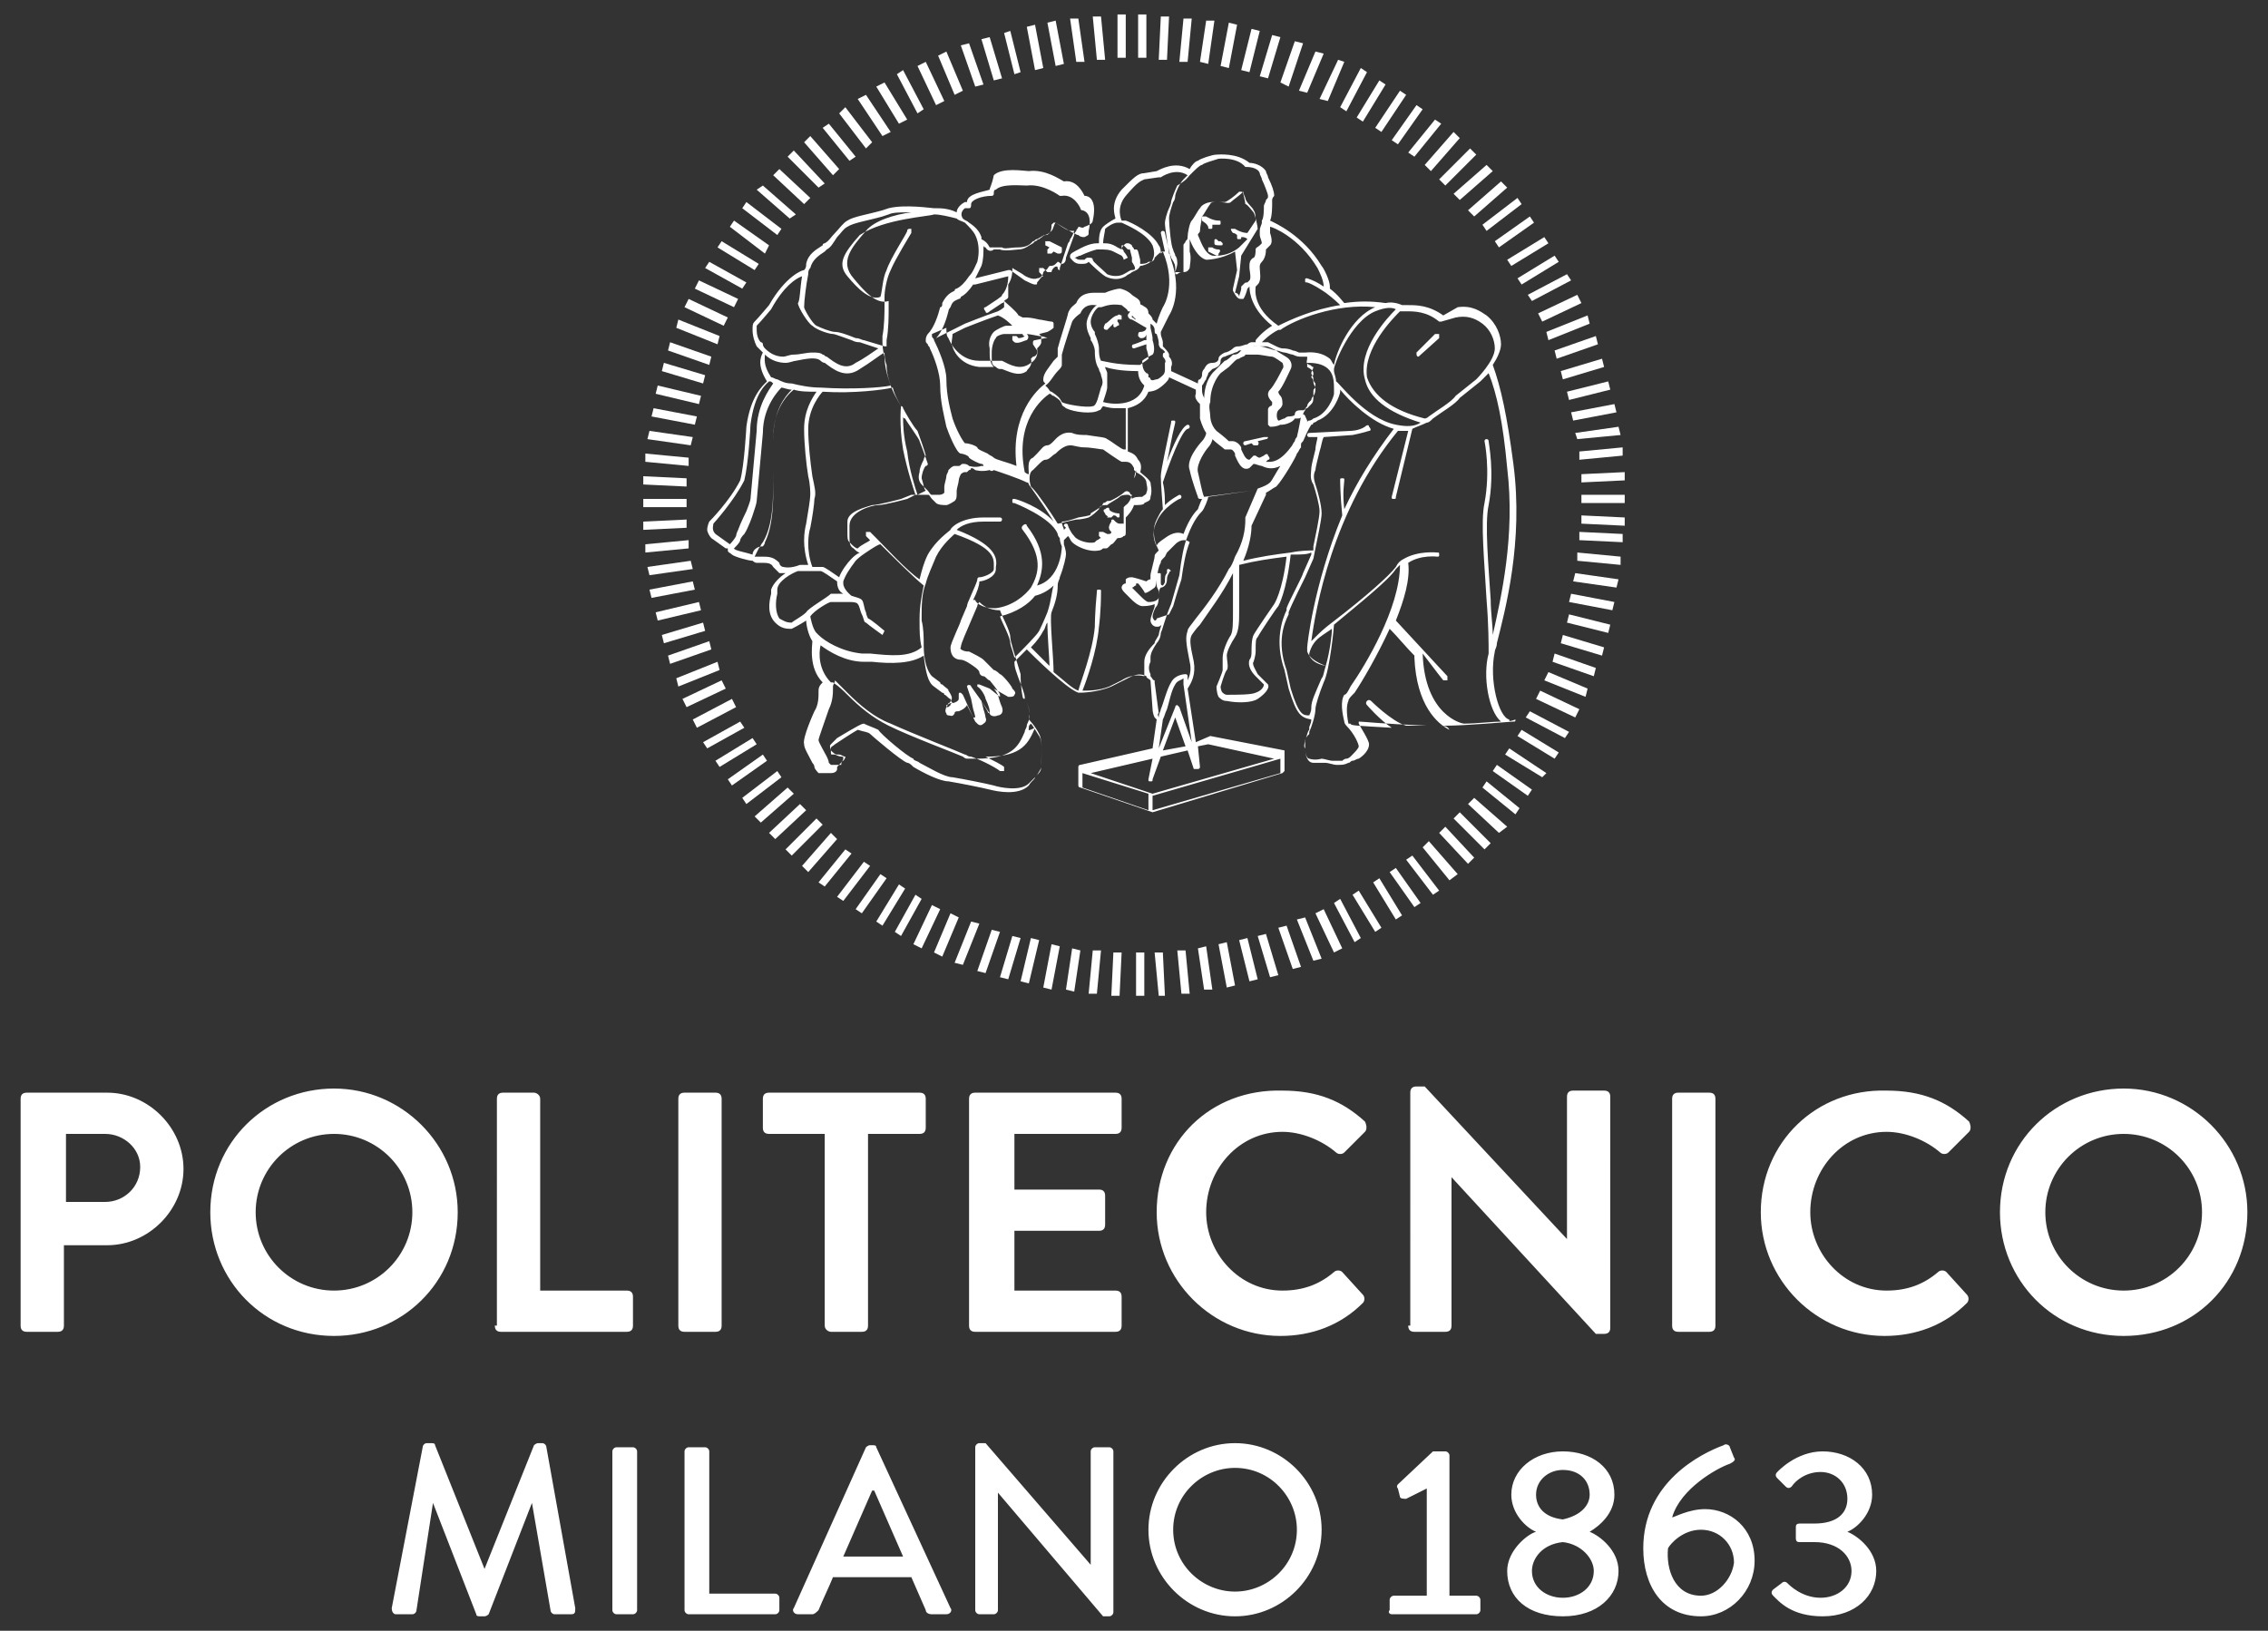 <?xml version="1.0" encoding="utf-8"?>
<!-- Generator: Adobe Illustrator 17.0.0, SVG Export Plug-In . SVG Version: 6.00 Build 0)  -->
<!DOCTYPE svg PUBLIC "-//W3C//DTD SVG 1.1//EN" "http://www.w3.org/Graphics/SVG/1.1/DTD/svg11.dtd">
<svg version="1.1" id="Layer_1" xmlns="http://www.w3.org/2000/svg" xmlns:xlink="http://www.w3.org/1999/xlink" x="0px" y="0px"
	 width="110px" height="79.1px" viewBox="0 0 110 79.1" style="enable-background:new 0 0 110 79.1;" xml:space="preserve">
<rect x="0" y="0" width="110" height="79.1" fill="#333333" stroke="none"/>
<style type="text/css">
	.st0{fill:#FFFFFF;}
	.st1{fill:#8EB6CE;}
</style>
<g>
	<g>
		<path class="st0" d="M55.1,48.3l0-2.1l0.4,0l0,2.1L55.1,48.3z M54.3,48.3l-0.4,0l0.1-2.1l0.4,0L54.3,48.3z M56.2,48.3L56,46.2
			l0.4,0l0.1,2.1L56.2,48.3z M53.2,48.2l-0.4,0l0.2-2.1l0.4,0L53.2,48.2z M57.3,48.2l-0.2-2.1l0.4,0l0.2,2.1L57.3,48.2z M52.1,48.1
			l-0.4-0.1L52,46l0.4,0.1L52.1,48.1z M58.4,48L58.1,46l0.4-0.1l0.3,2.1L58.4,48z M51,48l-0.4-0.1l0.4-2.1l0.4,0.1L51,48z
			 M59.5,47.9l-0.4-2.1l0.4-0.1l0.4,2.1L59.5,47.9z M49.9,47.7l-0.4-0.1l0.5-2.1l0.4,0.1L49.9,47.7z M60.6,47.6l-0.5-2l0.4-0.1
			l0.5,2L60.6,47.6z M48.9,47.5l-0.4-0.1l0.6-2l0.4,0.1L48.9,47.5z M61.6,47.4l-0.6-2l0.4-0.1l0.6,2L61.6,47.4z M47.8,47.2l-0.4-0.1
			l0.7-2l0.4,0.1L47.8,47.2z M62.7,47L62,45l0.4-0.1l0.7,2L62.7,47z M46.7,46.8l-0.4-0.1l0.8-2l0.4,0.1L46.7,46.8z M63.7,46.6
			l-0.8-2l0.4-0.1l0.8,2L63.7,46.6z M45.7,46.4l-0.4-0.2l0.8-1.9l0.4,0.2L45.7,46.4z M64.7,46.2l-0.9-1.9l0.4-0.2l0.9,1.9L64.7,46.2
			z M44.7,46l-0.4-0.2l0.9-1.9l0.4,0.2L44.7,46z M65.7,45.7l-1-1.9l0.3-0.2l1,1.9L65.7,45.7z M43.7,45.4l-0.3-0.2l1-1.8l0.3,0.2
			L43.7,45.4z M66.7,45.2l-1.1-1.8l0.3-0.2l1.1,1.8L66.7,45.2z M42.8,44.9l-0.3-0.2l1.1-1.8l0.3,0.2L42.8,44.9z M67.7,44.6l-1.1-1.8
			l0.3-0.2l1.1,1.8L67.7,44.6z M41.8,44.3l-0.3-0.2l1.2-1.7l0.3,0.2L41.8,44.3z M68.6,44l-1.2-1.7l0.3-0.2l1.2,1.7L68.6,44z
			 M40.9,43.7l-0.3-0.2l1.3-1.7l0.3,0.2L40.9,43.7z M69.5,43.4l-1.3-1.7l0.3-0.2l1.3,1.7L69.5,43.4z M40,43l-0.3-0.2l1.3-1.6
			l0.3,0.2L40,43z M70.3,42.7L69,41.1l0.3-0.3l1.4,1.6L70.3,42.7z M39.2,42.3L38.9,42l1.4-1.6l0.3,0.3L39.2,42.3z M71.2,41.9
			l-1.4-1.5l0.3-0.3l1.4,1.5L71.2,41.9z M38.4,41.5l-0.3-0.3l1.5-1.5l0.3,0.3L38.4,41.5z M72,41.2l-1.5-1.5l0.3-0.3l1.5,1.5L72,41.2
			z M37.6,40.7l-0.3-0.3l1.5-1.4l0.3,0.3L37.6,40.7z M72.7,40.4L71.2,39l0.3-0.3l1.6,1.4L72.7,40.4z M36.9,39.9l-0.3-0.3l1.6-1.4
			l0.3,0.3L36.9,39.9z M73.5,39.5l-1.6-1.3l0.2-0.3l1.6,1.3L73.5,39.5z M36.2,39l-0.2-0.3l1.7-1.3l0.2,0.3L36.2,39z M74.1,38.6
			l-1.7-1.2l0.2-0.3l1.7,1.2L74.1,38.6z M35.5,38.1l-0.2-0.3l1.7-1.2l0.2,0.3L35.5,38.1z M74.8,37.7L73,36.6l0.2-0.3l1.8,1.2
			L74.8,37.7z M34.9,37.2l-0.2-0.3l1.8-1.1l0.2,0.3L34.9,37.2z M75.4,36.8l-1.8-1.1l0.2-0.3l1.8,1.1L75.4,36.8z M34.3,36.3l-0.2-0.3
			l1.8-1l0.2,0.3L34.3,36.3z M75.9,35.8l-1.9-1l0.2-0.3l1.9,1L75.9,35.8z M33.8,35.3l-0.2-0.4l1.9-1l0.2,0.4L33.8,35.3z M76.4,34.8
			l-1.9-0.9l0.2-0.4l1.9,0.9L76.4,34.8z M33.3,34.3l-0.2-0.4l1.9-0.9l0.2,0.4L33.3,34.3z M76.9,33.8L74.9,33l0.2-0.4l1.9,0.8
			L76.9,33.8z M32.9,33.3l-0.1-0.4l2-0.8l0.1,0.4L32.9,33.3z M77.3,32.8l-2-0.7l0.1-0.4l2,0.7L77.3,32.8z M32.5,32.2l-0.1-0.4l2-0.7
			l0.1,0.4L32.5,32.2z M77.7,31.8l-2-0.6l0.1-0.4l2,0.6L77.7,31.8z M32.2,31.2l-0.1-0.4l2-0.6l0.1,0.4L32.2,31.2z M78,30.7l-2-0.5
			l0.1-0.4l2,0.5L78,30.7z M31.9,30.1l-0.1-0.4l2.1-0.5l0.1,0.4L31.9,30.1z M78.2,29.6l-2.1-0.4l0.1-0.4l2.1,0.4L78.2,29.6z
			 M31.6,29l-0.1-0.4l2.1-0.4l0.1,0.4L31.6,29z M78.4,28.5l-2.1-0.3l0.1-0.4l2.1,0.3L78.4,28.5z M31.5,27.9l-0.1-0.4l2.1-0.3
			l0.1,0.4L31.5,27.9z M78.6,27.4l-2.1-0.2l0-0.4l2.1,0.2L78.6,27.4z M31.3,26.8l0-0.4l2.1-0.2l0,0.4L31.3,26.8z M78.7,26.3
			l-2.1-0.1l0-0.4l2.1,0.1L78.7,26.3z M31.2,25.7l0-0.4l2.1-0.1l0,0.4L31.2,25.7z M78.8,25.5l-2.1-0.1l0-0.4l2.1,0.1L78.8,25.5z
			 M33.3,24.6l-2.1,0l0-0.4l2.1,0L33.3,24.6z M76.7,24.4l0-0.4l2.1,0l0,0.4L76.7,24.4z M33.3,23.6l-2.1-0.1l0-0.4l2.1,0.1L33.3,23.6
			z M76.7,23.4l0-0.4l2.1-0.1l0,0.4L76.7,23.4z M33.4,22.6l-2.1-0.2l0-0.4l2.1,0.2L33.4,22.6z M76.6,22.3l0-0.4l2.1-0.2l0,0.4
			L76.6,22.3z M33.5,21.6l-2.1-0.3l0.1-0.4l2.1,0.3L33.5,21.6z M76.5,21.3L76.4,21l2.1-0.3l0.1,0.4L76.5,21.3z M33.7,20.6l-2.1-0.4
			l0.1-0.4l2.1,0.4L33.7,20.6z M76.3,20.4L76.2,20l2.1-0.4l0.1,0.4L76.3,20.4z M33.9,19.6l-2.1-0.5l0.1-0.4l2.1,0.5L33.9,19.6z
			 M76.1,19.4L76,19l2-0.5l0.1,0.4L76.1,19.4z M34.1,18.6l-2-0.6l0.1-0.4l2,0.6L34.1,18.6z M75.8,18.4L75.7,18l2-0.6l0.1,0.4
			L75.8,18.4z M34.4,17.7l-2-0.7l0.1-0.4l2,0.7L34.4,17.7z M75.5,17.4l-0.1-0.4l2-0.7l0.1,0.4L75.5,17.4z M34.8,16.7l-2-0.8l0.1-0.4
			l2,0.8L34.8,16.7z M75.1,16.5L75,16.1l2-0.8l0.1,0.4L75.1,16.5z M35.1,15.8l-1.9-0.9l0.2-0.4l1.9,0.9L35.1,15.8z M74.8,15.6
			l-0.2-0.4l1.9-0.9l0.2,0.4L74.8,15.6z M35.6,14.9l-1.9-0.9l0.2-0.4l1.9,0.9L35.6,14.9z M74.3,14.6l-0.2-0.3l1.9-1l0.2,0.3
			L74.3,14.6z M36,14l-1.8-1l0.2-0.3l1.8,1L36,14z M73.8,13.8l-0.2-0.3l1.8-1.1l0.2,0.3L73.8,13.8z M36.6,13.1L34.8,12l0.2-0.3
			l1.8,1.1L36.6,13.1z M73.3,12.9l-0.2-0.3l1.8-1.1l0.2,0.3L73.3,12.9z M37.1,12.3L35.4,11l0.2-0.3l1.7,1.2L37.1,12.3z M72.7,12
			l-0.2-0.3l1.7-1.2l0.2,0.3L72.7,12z M37.7,11.4L36,10.1l0.2-0.3l1.7,1.3L37.7,11.4z M72.1,11.2l-0.2-0.3l1.7-1.3l0.2,0.3
			L72.1,11.2z M38.3,10.6l-1.6-1.4L37,9l1.6,1.4L38.3,10.6z M71.5,10.5l-0.3-0.3l1.6-1.4l0.3,0.3L71.5,10.5z M39,9.9l-1.5-1.4
			l0.3-0.3l1.5,1.4L39,9.9z M70.8,9.7l-0.3-0.3L72.1,8l0.3,0.3L70.8,9.7z M39.7,9.1l-1.5-1.5l0.3-0.3L40,8.9L39.7,9.1z M70.1,9
			l-0.3-0.3l1.5-1.5l0.3,0.3L70.1,9z M40.4,8.5L39,6.9l0.3-0.3l1.4,1.6L40.4,8.5z M69.4,8.3L69.1,8l1.4-1.6l0.3,0.3L69.4,8.3z
			 M41.2,7.8l-1.3-1.6l0.3-0.2l1.3,1.6L41.2,7.8z M68.6,7.6l-0.3-0.2l1.3-1.6L69.9,6L68.6,7.6z M42,7.2l-1.3-1.7L41,5.2l1.3,1.7
			L42,7.2z M67.8,7l-0.3-0.2l1.2-1.7l0.3,0.2L67.8,7z M42.8,6.6l-1.2-1.8L42,4.6l1.2,1.8L42.8,6.6z M67,6.4l-0.3-0.2l1.2-1.8
			l0.3,0.2L67,6.4z M43.6,6l-1.1-1.8L42.9,4L44,5.8L43.6,6z M66.1,5.9l-0.3-0.2l1.1-1.8l0.3,0.2L66.1,5.9z M44.5,5.5l-1-1.9l0.3-0.2
			l1,1.9L44.5,5.5z M65.3,5.4l-0.3-0.2l1-1.9l0.3,0.2L65.3,5.4z M45.4,5.1l-0.9-1.9L44.9,3l0.9,1.9L45.4,5.1z M64.4,4.9L64,4.8
			l0.9-1.9L65.2,3L64.4,4.9z M46.3,4.6l-0.8-1.9l0.4-0.2l0.8,1.9L46.3,4.6z M63.4,4.5l-0.4-0.1l0.8-1.9l0.4,0.1L63.4,4.5z M47.3,4.2
			l-0.7-2l0.4-0.1l0.7,2L47.3,4.2z M62.5,4.2L62.1,4l0.7-2l0.4,0.1L62.5,4.2z M48.2,3.9l-0.6-2L48,1.8l0.6,2L48.2,3.9z M61.5,3.8
			l-0.4-0.1l0.6-2l0.4,0.1L61.5,3.8z M49.2,3.6l-0.5-2L49,1.5l0.5,2L49.2,3.6z M60.6,3.5l-0.4-0.1l0.5-2l0.4,0.1L60.6,3.5z
			 M50.2,3.4l-0.4-2.1l0.4-0.1l0.4,2.1L50.2,3.4z M59.6,3.3l-0.4-0.1l0.4-2.1L60,1.2L59.6,3.3z M51.2,3.2l-0.4-2.1L51.2,1l0.4,2.1
			L51.2,3.2z M58.6,3.1l-0.4-0.1L58.5,1L58.9,1L58.6,3.1z M52.2,3l-0.3-2.1l0.4,0L52.6,3L52.2,3z M57.6,3l-0.4,0l0.2-2.1l0.4,0
			L57.6,3z M53.2,2.9L53,0.8l0.4,0l0.2,2.1L53.2,2.9z M56.6,2.9l-0.4,0l0.1-2.1l0.4,0L56.6,2.9z M54.2,2.8l0-2.1l0.4,0l0,2.1
			L54.2,2.8z M55.6,2.8l-0.4,0l0-2.1l0.4,0L55.6,2.8z"/>
		<g>
			<path class="st0" d="M61.3,21.2l-0.9,0.2c-0.1,0-0.1,0.1-0.1,0.1c0,0.1,0.1,0.1,0.1,0.1l0.3-0.1l0.1,0.1c0,0,0.1,0,0.1,0
				c0,0,0.1,0,0.1,0c0,0,0.1-0.1,0-0.2l0,0l0.4-0.1c0.1,0,0.1-0.1,0.1-0.1C61.4,21.2,61.4,21.2,61.3,21.2z"/>
			<path class="st0" d="M53.7,25.1C53.7,25.1,53.8,25.1,53.7,25.1c0.1,0,0.1,0,0.2,0L54,25c0.1,0,0.1,0,0.2,0.1c0.1,0,0.1,0,0.1-0.1
				s0-0.1-0.1-0.1c-0.1,0-0.4-0.1-0.4-0.2c0-0.1-0.1-0.1-0.2,0c-0.1,0-0.1,0.1,0,0.2c0,0.1,0.1,0.1,0.2,0.2l0,0
				C53.7,25,53.7,25.1,53.7,25.1z"/>
			<path class="st0" d="M50.9,11.7c-0.1,0-0.1,0-0.2,0c0,0.1,0,0.1,0,0.2l0.2,0.1l-0.1,0.1c0,0.1,0,0.1,0,0.2c0.1,0,0.1,0,0.2,0
				l0.1-0.1l0.2,0.1c0,0,0,0,0.1,0c0,0,0.1,0,0.1-0.1c0-0.1,0-0.1,0-0.2L50.9,11.7z"/>
			<path class="st0" d="M73.2,34.9c-0.5-0.1-1-1.9-0.7-3.3c0-0.1,0.1-0.2,0.1-0.4c0.4-1.6,1.3-4.9,0.8-8.7c-0.3-2.3-0.6-3.7-1-4.8
				c0,0,0,0,0,0c0.2-0.3,0.4-0.7,0.4-1c0-0.4-0.2-1-0.7-1.4c-0.3-0.2-0.7-0.5-1.4-0.4L70,15.3c-0.7-0.5-1.3-0.5-1.7-0.5
				c-0.1,0-0.3,0-0.3,0c0,0-0.4-0.2-0.8-0.1c0,0,0,0,0,0c-0.7-0.1-1.3-0.1-2,0c-0.1-0.1-0.3-0.4-0.7-0.7c0,0,0,0,0,0
				c0,0,0-0.1,0-0.1c0-0.3-0.3-0.9-0.4-1c-0.9-1.5-2.3-2.1-2.5-2.2c0.1-0.2,0.1-0.7,0.1-0.8c0,0,0-0.1,0-0.2c0-0.1,0.1-0.2,0.1-0.2
				c0-0.2-0.1-0.5-0.3-0.9c0-0.1-0.1-0.2-0.1-0.3c-0.2-0.3-0.6-0.4-0.8-0.4C60,7.4,59.1,7.5,59,7.5c-0.2,0-0.8,0.2-0.9,0.3
				C58,7.8,57.8,8,57.7,8.2c-0.7-0.4-1.4,0-1.6,0.1l-0.6,0.1c-0.3,0-0.5,0.2-1.1,0.8c-0.6,0.7-0.3,1.3-0.3,1.4
				c-0.2,0.1-0.5,0.3-0.6,0.4c-0.2,0.2-0.2,0.6-0.2,0.8c0,0-0.1,0-0.1,0c-0.4,0-0.9,0.3-0.9,0.3c-0.2,0.1-0.4,0.2-0.4,0.3
				c0,0,0,0.1,0,0.1c0.1,0.1,0.2,0.3,0.5,0.3c0,0,0,0,0,0c0.2,0,0.3,0,0.4-0.1l0,0c0,0,0,0,0,0c0.1,0.1,0.5,0.5,0.8,0.7
				c0,0,0.5,0.3,1,0c0.1-0.1,0.2-0.1,0.3-0.2c0.2-0.1,0.3-0.1,0.4-0.3c0.1,0,0.4-0.1,0.5-0.2c0.1,0,0.2-0.1,0.2-0.2c0,0,0,0,0,0
				c0.2-0.2,0.3-0.3,0.4-0.3c0.7,1.7,0,2.7,0,2.7c0,0-0.2,0.4-0.3,0.8c-0.1-0.1-0.2-0.2-0.2-0.2c0-0.1-0.1-0.2-0.2-0.3
				c0-0.3-0.2-0.3-0.3-0.4c0,0-0.1,0-0.1-0.1c0-0.2-0.3-0.3-0.4-0.4c-0.2-0.2-0.5-0.3-0.6-0.3c-0.1,0-0.5,0.1-0.7,0.2
				c-0.1,0-0.3,0-0.5,0c-0.2,0-0.7,0-0.9,0.5c-0.1,0.1-0.3,0.2-0.4,0.5c0,0.1-0.4,1.3-0.5,1.7c0,0.2,0,0.3,0,0.3c0,0.1,0,0.1,0,0.1
				c0,0-0.1,0.1-0.2,0.2c-0.2,0.3-0.5,0.6-0.5,0.9c0,0.1,0,0.1,0.1,0.2c-0.4,0.3-1.7,1.5-1.4,4c-0.5-0.2-1-0.3-1.1-0.4
				c-0.1-0.1-0.2-0.1-0.3-0.2c-0.2-0.1-0.5-0.2-0.5-0.3c-0.1-0.1-0.4-0.2-0.6-0.2c-0.1-0.1-0.4-0.6-0.6-1.2
				c-0.1-0.4-0.3-1.1-0.3-1.9c0-0.6-0.4-1.5-0.6-1.9c0-0.1-0.1-0.1-0.1-0.2c0,0,0,0,0-0.1l0.7-0.3c0,0.2,0,0.4,0.1,0.5
				c0,0,0.4,1.1,1.5,1.1c0.1,0,1,0,1.1,0c0,0,0,0,0,0c0.4,0.2,0.9,0.5,1.4,0.1c0,0,0.4-0.2,0.3-0.7c0.1-0.1,0.2-0.2,0.2-0.3
				c0-0.1,0-0.2,0-0.3l-0.1-0.1l0.4-0.1c0,0,0.2-0.1,0.3-0.2c0-0.1,0-0.1,0-0.2c0,0,0-0.1-0.1-0.1c-0.1,0-0.5-0.1-0.6-0.1
				c0,0-0.4-0.1-0.6-0.1c0,0,0,0,0,0l-0.2,0l-0.2-0.1c0,0,0,0,0,0c-0.1-0.2-0.6-0.6-0.7-0.7c0.1-0.1,0.2-0.1,0.2-0.2
				c0-0.2,0-0.6,0-0.6c0,0,0,0,0,0c0.2-0.3,0.2-0.6,0.2-0.8l0.5,0.3c0.1,0.1,0.5,0.3,0.7,0.2c0.2,0,0.3-0.2,0.3-0.3
				c0,0,0.1-0.1,0.1-0.1c0.1,0,0.1-0.1,0.2-0.2c0.1,0,0.2,0,0.3-0.1c0,0,0.1-0.1,0.1-0.1c0.1,0,0.1,0.1,0.2,0.1
				c0.1,0,0.2-0.1,0.2-0.3c0.1-0.3,0.3-0.8,0.4-1.1c0-0.1,0.1-0.2,0.1-0.2c0-0.1,0.1-0.1,0.1-0.2c0.1,0,0.2,0.1,0.3,0
				c0.3-0.1,0.4-0.2,0.4-0.3l-0.1,0l0.1,0c0.2-0.9-0.1-1.2-0.4-1.2c-0.1-0.2-0.4-0.8-1-0.7c-0.2-0.1-0.9-0.6-1.7-0.5
				c-0.2,0-1.3-0.2-1.7,0.2C48.1,9,48,9.1,48,9.2c-0.3,0.1-1.1,0.2-1.1,0.6c-0.1,0-0.1,0-0.1,0c-0.2,0.1-0.4,0.3-0.4,0.5
				c-0.4-0.2-0.8-0.2-1-0.2c-0.1,0-0.1,0-0.1,0c-0.1,0-1.4-0.2-2.2,0l-0.3,0.1c-0.7,0.2-1.4,0.3-1.7,0.5c-0.2,0.1-0.4,0.4-0.6,0.6
				c-0.2,0.2-0.3,0.4-0.5,0.5c0,0-0.1,0-0.1,0.1c-0.3,0.2-0.7,0.4-0.8,0.9c0,0.1,0,0.2-0.1,0.3c-0.1,0-0.9,0.3-1.7,1.7
				c0,0-0.5,0.6-0.7,0.8c-0.1,0.1-0.1,0.2-0.1,0.4c0,0.3,0.1,0.6,0.2,0.8c0,0,0.1,0.1,0.1,0.1c0.1,0.1,0.1,0.1,0.2,0.2
				c-0.1,0.2-0.3,0.6,0.2,1.4c-0.2,0.2-0.8,0.7-1,2.2c0,0-0.1,1.9-0.3,2.6c-0.5,1-1.5,2-1.5,2c0,0-0.1,0.2-0.1,0.4
				c0,0.1,0.1,0.3,0.2,0.4l0.7,0.5c0,0,0,0,0.1,0c0,0,0,0.1,0,0.1c0,0.1,0.1,0.1,0.2,0.2c0.1,0.1,0.8,0.3,1,0.3c0,0,0.1,0.1,0.2,0.1
				c0.1,0,0.1,0,0.2,0c0.3,0,0.5,0,0.6,0.2c0.1,0.1,0.2,0.2,0.3,0.3c0,0,0,0,0,0c0,0,0.1,0,0.3,0c-0.3,0.2-0.6,0.5-0.7,0.8
				c0,0.1,0,0.1,0,0.2c-0.1,0.4-0.2,1,0.2,1.4c0.2,0.2,0.4,0.3,0.7,0.3c0,0,0.1,0,0.1,0c0,0,0.4-0.2,0.7-0.4c0,0.2,0.1,0.7,0.3,1
				c0,0,0,0,0,0c0,0.2-0.2,1.3,0.5,2c-0.1,0.1-0.2,0.2-0.2,0.4l0,0.1c0,0.2,0,0.6-0.2,0.9c0,0-0.6,1.3-0.5,1.6
				c0,0.2,0.2,0.5,0.4,0.9c0.1,0.1,0.1,0.2,0.1,0.2c0,0.1,0.2,0.3,0.2,0.3c0,0,0.3,0,0.3,0c0,0,0,0,0.1,0c0.1,0,0.1,0,0.2,0
				c0.2,0,0.3-0.1,0.3-0.2l0,0c0,0,0,0,0-0.1c0.1-0.1,0.3-0.3,0.3-0.4c0-0.1,0-0.1-0.1-0.1c-0.1,0-0.3-0.1-0.3-0.1c0,0-0.1,0-0.1,0
				c-0.1,0-0.1,0-0.1-0.1l0-0.1c0-0.1,0-0.1,0-0.1c0-0.1,0.1-0.1,0.2-0.2c0.9-0.6,1.1-0.7,1.1-0.7c0.3,0.1,0.5,0.1,0.6,0.2
				c0.1,0.1,1.5,1.3,1.8,1.4c0.1,0,0.2,0.1,0.3,0.2c0.5,0.3,1.3,0.7,1.7,0.7c0.6,0.1,1.6,0.3,2,0.4c0.4,0.1,1.4,0.3,1.9-0.2
				c0.1-0.2,0.3-0.3,0.3-0.4c0.2-0.2,0.3-0.3,0.3-0.5c0,0,0-0.1,0-0.1c0-0.4,0.1-1.1-0.1-1.5c-0.2-0.4-0.5-0.7-0.5-0.7c0,0,0,0,0,0
				c0,0,0,0,0,0c0.1-0.5-0.1-0.8-0.2-1c0,0,0-0.1,0-0.1c0-0.1-0.1-0.4-0.3-0.9c-0.1-0.3-0.2-0.5-0.2-0.8c0.1-0.1,0.3-0.3,0.6-0.6
				c0.2,0.2,1.9,1.9,2.5,2.1c0,0,0,0,0.1,0c0,0,0.8,0,1.5-0.3c0.2-0.1,0.4-0.2,0.6-0.3c0.4-0.2,0.7-0.4,1.1-0.2c0,0,0,0,0,0
				c0,0.1,0.1,0.1,0.2,0.2l0.1,1.4c0,0,0,0.2,0.1,0.4c0,0,0.1,0.1,0.1,0.1l-0.2,1.4l-3.5,0.8c0,0,0,0,0,0c-0.1,0-0.1,0.1-0.1,0.1
				l0,0.9c0,0,0,0.1,0.1,0.1l3.5,1.2c0,0,0,0,0,0c0,0,0,0,0,0l6.3-1.9c0,0,0.1-0.1,0.1-0.1v-0.9c0,0,0,0,0,0c0,0,0,0,0,0
				c0,0,0-0.1,0-0.1c0,0,0,0,0,0s0,0,0,0c0,0,0,0,0,0c0,0,0,0,0,0s0,0,0,0c0,0,0,0,0,0l-3.6-0.7c0,0,0,0,0,0L58,36l-0.4-2.6
				c0,0,0,0,0,0c0.2-0.3,0.4-0.7,0.3-1.3c-0.2-0.9-0.2-1.1-0.1-1.3c0,0,0.2-0.3,0.4-0.5c0.4-0.6,1.1-1.5,1.6-2.5c0,0,0,0,0,0
				c0,0.6,0,1.8,0,1.9l0,0c0,0.5,0,0.9-0.1,1.1c-0.2,0.3-0.4,0.8-0.4,1.1c0,0.2,0,0.6,0,0.6c0,0.1-0.3,0.8-0.3,0.8
				c0,0,0,0.3,0.1,0.5c0.1,0.1,0.2,0.2,0.4,0.2c0.5,0.1,1.2,0.1,1.5-0.1c0.3-0.2,0.6-0.5,0.5-0.7c-0.1-0.1-0.2-0.2-0.3-0.3
				c-0.1-0.1-0.1-0.1-0.2-0.2c-0.1-0.2-0.3-0.5-0.2-0.6c0,0,0.1-0.3,0.1-0.5c0-0.5,0-0.6,0.1-0.7c0.1-0.2,0.9-1.4,1-1.5
				c0,0,0.4-0.7,0.6-2.5c0,0,0,0,0,0c0.5,0,0.8,0,1-0.1l0,0.1l-0.4,0.9c0,0.1-0.7,1.4-0.8,1.7c0,0,0,0.1,0,0.1
				c-0.2,0.4-0.6,1.5-0.1,2.9l0.2,0.9c0.4,1.3,0.6,1.4,1.1,1.5c0,0,0,0,0,0c0,0.2-0.1,0.3-0.1,0.4l0,0.1c-0.1,0.1-0.1,0.3-0.2,0.5
				c0,0.1-0.1,0.3,0,0.4c0,0.3,0.1,0.7,0.4,0.7c0.2,0,0.5,0,0.6,0c0.1,0,0.4,0.1,0.5,0.1l0.1,0c0.2,0,0.3,0,0.5-0.1
				c0.1,0,0.1-0.1,0.2-0.1c0.1,0,0.2-0.1,0.3-0.1c0,0,0.5-0.3,0.5-0.7c0-0.2-0.4-0.8-0.5-1c0,0,0,0,0-0.1c0.2,0,1,0.1,3.3,0.2
				c0.3,0,0.4,0,0.5,0c0.1,0,0.2,0,0.4,0c1,0,3.2-0.2,3.3-0.2c0.1,0,0.1,0,0.1-0.1C73.2,35,73.2,35,73.2,34.9z M67.9,15.1
				C67.9,15.1,68,15.1,67.9,15.1c0.1,0,0.2,0,0.3,0c0.4,0,1,0,1.6,0.5c0,0,0.1,0,0.1,0l0.7-0.2c0.5-0.1,0.9,0,1.3,0.3
				c0.4,0.3,0.6,0.8,0.6,1.2c0,0.6-0.9,1.5-0.9,1.5l-1,0.8c0,0,0,0,0,0c-0.2,0.3-0.9,0.7-1.3,1c-0.1,0.1-0.2,0.1-0.2,0.1
				c-1.6-0.4-2.5-1.1-2.8-2C66.1,16.9,67.6,15.4,67.9,15.1z M67.7,15c-0.4,0.4-1.9,2-1.5,3.4c0.2,0.9,1.1,1.6,2.7,2.1
				c-0.3,0.2-0.7,0.2-1.2,0.1c-1.5-0.3-2.8-2.1-2.9-2.1c0-0.2-0.1-0.4-0.1-0.5c0,0,0,0,0-0.1c0-0.2,0.8-2.3,2-2.8
				C67.2,14.9,67.5,14.9,67.7,15z M63.2,20.1c-0.1,0-0.1,0-0.1,0.1c0,0-0.1,0.6-0.2,1c-0.1,0.1-0.1,0.2-0.1,0.2
				c-0.1,0.1-0.1,0.2-0.2,0.3c-0.6,0.8-1,0.7-1.2,0.7l0.1-0.1c0.1,0,0.1-0.1,0-0.2c0-0.1-0.1-0.1-0.2,0l-0.2,0.1c0,0,0,0,0,0
				c-0.1,0-0.2-0.1-0.2-0.1c0,0-0.1,0-0.1,0l-0.2,0.2c-0.2,0-0.3-0.3-0.4-0.5c0,0,0-0.1,0-0.1c-0.1-0.2-0.3-0.3-0.4-0.3
				c0,0-0.2,0-0.2,0c-0.2-0.2-0.6-0.5-0.6-0.5c-0.3-0.3-0.3-0.7-0.3-0.7c0-0.2-0.1-0.5,0-0.7c0-0.9,0.5-1.4,0.5-1.4l0.4-0.3
				c0.1-0.1,0.3-0.3,0.3-0.3c0,0,0.1-0.1,0.2-0.1c0.1-0.1,0.3-0.1,0.3-0.2c0.1,0,0.2,0,0.3,0c0.1,0,0.1,0,0.2,0c0,0,0,0,0.1,0
				c0.1,0,0.6,0.1,0.7,0.1c0.1,0,0.5,0.3,0.5,0.3c0,0,0.1,0.2,0,0.3c-0.1,0.2-0.4,0.8-0.6,1c-0.1,0.1-0.2,0.3,0.1,0.6
				c0,0,0,0.1,0,0.1c0,0,0,0.1-0.1,0.1c-0.1,0.1-0.1,0.1-0.1,0.2c0,0.1,0,0.5,0,0.7c0,0,0.1,0.1,0.1,0.1c0.1,0,0.3,0,0.5-0.1
				c0,0,0.1,0,0.1,0c0.1,0,0.5-0.1,0.6-0.3c0,0,0.1,0,0.1,0c0.1,0,0.2,0,0.2-0.1c0.1,0,0.1-0.2,0.2-0.3c0-0.1,0.1-0.1,0.1-0.1
				c0,0,0.1-0.1,0.1-0.1c0,0,0.1-0.1,0.1-0.1c0.1-0.1,0.1-0.2,0.1-0.4c0,0,0,0,0,0c0,0,0,0,0,0c0.1-0.1,0.1-0.3,0.1-0.4
				c0-0.1-0.1-0.1-0.1-0.3c0-0.1-0.1-0.2-0.1-0.2c0,0,0-0.1,0.1-0.1c0,0,0-0.1,0-0.1c0-0.1-0.1-0.2-0.3-0.3c0,0,0,0,0,0
				c0,0,0-0.1,0-0.1c0,0,0,0,0-0.1c0.2,0,0.6,0,0.9,0.2c0.3,0.2,0.4,0.5,0.4,1c0,0,0,0,0,0c0,0.2,0,0.3,0,0.3c0,0.1-0.3,1-1,1.2
				c0,0-0.1,0.1-0.2,0.1c-0.1,0-0.1,0.1-0.1,0.1c0,0,0,0,0,0c0,0,0-0.1,0-0.1C63.3,20.2,63.3,20.1,63.2,20.1z M62.1,22.6
				c-0.2,0.3-0.4,0.7-0.5,0.8c-0.1,0.1-0.3,0.2-0.6,0.3c-0.2,0.1-0.3,0.1-0.3,0.1l-2.3,0.3c-0.1-0.2-0.2-0.8-0.3-1.2
				c-0.1-0.4,0.4-1.1,0.5-1.2c0.1-0.1,0.2-0.3,0.2-0.4c0.2,0.2,0.5,0.4,0.6,0.5c0,0,0,0,0,0c0,0,0.2,0,0.3,0c0,0,0.1,0,0.2,0.2
				c0,0,0,0.1,0,0.1c0.1,0.2,0.3,0.8,0.7,0.6c0,0,0,0,0,0l0.2-0.2c0.1,0,0.3,0.1,0.4,0.1C61.4,22.7,61.7,22.8,62.1,22.6z M58.3,18.9
				C58.3,18.9,58.3,18.9,58.3,18.9C58.3,18.9,58.3,18.8,58.3,18.9c0-0.1,0-0.2,0-0.2c0.1-0.1,0.1-0.2,0.2-0.3c0-0.1,0.1-0.2,0.1-0.3
				c0.1-0.1,0.1-0.1,0.2-0.2c0.3-0.1,0.4-0.2,0.4-0.4c0-0.1,0.1-0.2,0.2-0.2c0.2-0.1,0.3-0.1,0.5-0.2c0.1,0,0.2-0.1,0.2-0.1
				c0.1,0,0.2,0,0.5-0.1c0.1,0,0.2-0.1,0.2-0.1c0.1,0,0.2,0,0.3,0c0.2,0,0.3,0,0.3,0c0.1,0,0.3,0.1,0.5,0.2c0.1,0,0.3,0.1,0.4,0.1
				c0.1,0,0.3,0.1,0.4,0.1c0.2,0.1,0.3,0.1,0.4,0.1c0.2,0,0.2,0,0.3,0c0,0,0,0,0,0.1c0,0.1-0.1,0.2,0.1,0.3c0.1,0,0.1,0.1,0.2,0.1
				c0,0,0,0,0,0c0,0.1-0.1,0.2-0.1,0.3c0,0.1,0.1,0.1,0.1,0.3c0,0.1,0.1,0.2,0.1,0.2c0,0.1,0,0.2,0,0.2c-0.1,0.1-0.1,0.1-0.1,0.2
				c0,0,0,0.1,0,0.1c0,0,0,0.1,0,0.1c0,0-0.1,0.1-0.1,0.2c0,0-0.1,0.1-0.1,0.1c0,0-0.1,0.1-0.1,0.2c-0.1,0.1-0.1,0.2-0.2,0.2
				c0,0-0.1,0-0.1,0c-0.1,0-0.3,0-0.3,0.2c0,0.1-0.3,0.1-0.3,0.1c0,0,0,0,0,0c0,0-0.1,0-0.2,0.1c-0.1,0-0.2,0.1-0.3,0.1c0,0,0,0,0,0
				c-0.1-0.1-0.1-0.4,0-0.5c0,0,0.1-0.1,0.1-0.1c0,0,0.1-0.1,0.1-0.2c0-0.1,0-0.3-0.1-0.4c-0.1-0.1-0.1-0.2-0.1-0.2
				c0.2-0.2,0.5-0.9,0.6-1.1c0.1-0.2,0-0.4-0.1-0.5c-0.1-0.1-0.5-0.3-0.6-0.4c-0.1,0-0.6-0.2-0.8-0.2c0,0,0,0,0,0c0,0-0.1,0-0.1,0
				c-0.2,0-0.4,0-0.6,0.1c-0.1,0-0.2,0.1-0.3,0.2c-0.1,0.1-0.2,0.1-0.3,0.1c-0.1,0.1-0.3,0.3-0.4,0.3L58.9,18c0,0-0.5,0.4-0.5,1.4
				c0,0,0-0.1,0-0.1C58.3,19.1,58.3,19,58.3,18.9z M66.7,14.9c-1.2,0.5-1.9,2.2-2,2.8c-0.1-0.1-0.1-0.2-0.2-0.3
				c-0.5-0.4-1.1-0.3-1.2-0.3c0,0,0,0,0,0c-0.1,0-0.2,0-0.3,0c0,0-0.2-0.1-0.3-0.1c-0.2-0.1-0.4-0.1-0.5-0.1c0,0-0.1,0-0.3-0.1
				c-0.2-0.1-0.4-0.2-0.4-0.2c0,0-0.1,0-0.3,0c0.1-0.1,0.4-0.4,0.8-0.6l0.1,0C62.8,15.5,64.8,14.7,66.7,14.9z M63.9,13
				c0.1,0.2,0.3,0.6,0.3,0.9c-0.3-0.2-0.5-0.3-0.8-0.4c-0.1,0-0.1,0-0.1,0.1c0,0.1,0,0.1,0.1,0.1c0.3,0.1,0.6,0.3,0.9,0.5
				c0.4,0.3,0.6,0.5,0.7,0.6c-1.3,0.2-2.4,0.7-3,1c-1.3-0.9-1.1-1.8-1.1-1.9c0,0,0.1-0.1,0.1-0.1c0.2-0.2,0.1-0.6,0.1-0.8
				c0,0,0-0.1,0-0.1c0,0,0-0.1,0.1-0.2c0.1-0.1,0.2-0.3,0.2-0.6v0c0,0,0.1-0.1,0.1-0.1c0,0,0.1-0.1,0.1-0.1c0.1-0.1,0.1-0.3,0-0.6
				c0-0.1,0-0.1,0-0.1c0-0.1,0-0.1,0-0.2C61.7,11,63,11.5,63.9,13z M57.7,8.5C57.8,8.5,57.8,8.5,57.7,8.5
				C57.8,8.4,57.8,8.4,57.7,8.5C58,8.2,58.2,8,58.3,8c0.1-0.1,0.5-0.2,0.8-0.3c0,0,0.9-0.1,1.3,0.4c0,0,0,0,0.1,0c0,0,0.5,0,0.6,0.3
				c0,0.1,0.1,0.2,0.1,0.3c0.1,0.2,0.3,0.7,0.3,0.8c0,0.1,0,0.1-0.1,0.2c0,0.1-0.1,0.2-0.1,0.3c0,0.1,0,0.6-0.1,0.7c0,0,0,0,0,0.1
				c0,0.1-0.1,0.2-0.1,0.4c0,0,0,0.1,0,0.2c0,0.1,0.1,0.3,0.1,0.4c0,0,0,0-0.1,0.1c-0.1,0.1-0.2,0.1-0.2,0.2l0,0
				c0,0.4-0.1,0.4-0.1,0.4c-0.2,0.1-0.2,0.3-0.2,0.4c0,0,0,0.1,0,0.1c0,0.1,0.1,0.5,0,0.6c0,0-0.1,0.1-0.1,0.1c-0.1,0-0.1,0-0.2,0.1
				l-0.1,0.1c0,0,0,0,0,0.1c0,0.1-0.1,0.3-0.1,0.4c0-0.1-0.1-0.2-0.2-0.2l0.2-0.8l0.1-1l0.8-1.3c0,0,0,0,0,0c0-0.1-0.1-0.6-0.2-0.8
				c-0.1-0.1-0.3-0.4-0.4-0.4c0-0.1-0.1-0.5-0.1-0.5c0,0,0-0.1-0.1-0.1c0,0-0.1,0-0.1,0c-0.2,0.2-0.6,0.5-0.7,0.5
				c-0.1,0-0.4,0-0.5,0c-0.1,0-0.1,0-0.1,0c-0.2,0-0.5,0.1-0.6,0.3c-0.1,0.1-0.3,0.5-0.4,0.6c-0.1,0.1-0.2,0.6-0.2,0.8
				c0,0.1,0,0.1-0.1,0.2l0,0c0,0.1-0.1,0.1-0.1,0.2c0,0.1,0,0.3,0,0.4c0,0.1,0,0.1,0,0.2c0,0.2,0,0.6,0,0.7c0,0-0.1,0-0.2,0
				c0,0,0,0-0.2,0c0-0.1,0-0.1,0-0.2c0-0.1,0-0.2-0.2-0.5c0-0.1-0.1-0.2-0.1-0.2c0-0.1-0.2-1.2-0.2-1.5c0-0.1,0.1-0.5,0.2-0.7
				c0.1-0.2,0.1-0.3,0.1-0.3c0-0.1,0.2-0.6,0.3-0.8C57.6,8.7,57.6,8.6,57.7,8.5z M59.8,11.3c0,0,0.1,0,0.2,0.1l0,0.1
				c0,0.1,0,0.1,0.1,0.1c0.1,0,0.1,0,0.1-0.1l0,0c0.1,0,0.2,0,0.3,0.1L60.1,12c0,0,0,0,0,0c0,0,0,0,0,0c-0.6,0.5-1.3,0.4-1.3,0.4
				c-0.4-0.1-0.6-0.8-0.7-1c0,0,0,0,0,0c0-0.1,0.1-0.1,0.1-0.2c0-0.2,0.1-0.6,0.1-0.7c0.1-0.1,0.3-0.5,0.4-0.6
				c0-0.1,0.2-0.1,0.3-0.1c0,0,0.1,0,0.1,0c0.3,0,0.5,0.1,0.6,0c0.1-0.1,0.4-0.3,0.6-0.5c0,0.1,0.1,0.3,0.1,0.3
				c0,0.2,0.4,0.5,0.4,0.6c0.1,0.1,0.1,0.4,0.1,0.5l-0.4,0.6c0,0,0,0,0,0c-0.3,0-0.6-0.2-0.6-0.2c-0.1,0-0.1,0-0.2,0
				C59.7,11.2,59.8,11.3,59.8,11.3z M54.9,13.1c-0.1,0-0.2,0.1-0.4,0.2c-0.4,0.2-0.8,0-0.8,0c-0.3-0.3-0.7-0.6-0.7-0.7
				c0-0.1-0.1-0.1-0.2-0.1c0,0,0,0,0,0c-0.1,0-0.1,0-0.2,0.1l0,0c0,0-0.2,0-0.2,0c-0.2,0-0.2-0.1-0.3-0.1c0.1,0,0.2-0.1,0.3-0.1
				c0,0,0.4-0.2,0.8-0.3c0.1,0,0.1,0,0.1,0l0,0c0.3,0,0.5,0,0.7,0.1l0.4,0.2c0,0,0,0,0,0c0.1,0.1,0.1,0.2,0.1,0.2l0.2-0.1
				c0,0-0.1-0.2-0.2-0.3c0-0.1-0.1-0.1-0.1-0.2c0,0,0-0.1,0-0.1c0,0,0.1,0,0.1,0l0,0c0,0,0.1,0.1,0.2,0.2c0,0,0,0,0.1,0
				c0,0,0,0,0.1,0.4c0,0.1,0,0.2,0,0.2C55.1,13,55.1,13.1,54.9,13.1z M55.9,12.6c0,0.1-0.1,0.1-0.2,0.1c-0.1,0.1-0.3,0.1-0.4,0.1
				c0,0,0-0.1,0-0.2c-0.1-0.4-0.1-0.5-0.2-0.5c0,0,0,0-0.1,0C55,12,54.9,12,54.9,11.9c0,0,0,0,0,0c0,0-0.1-0.1-0.2-0.1c0,0,0,0,0,0
				c-0.1,0-0.1,0-0.2,0.1c-0.1,0.1-0.1,0.2-0.1,0.2L54.2,12c-0.3-0.2-0.5-0.2-0.7-0.2c0-0.2,0.1-0.6,0.1-0.7
				c0.1-0.1,0.4-0.3,0.6-0.3c0.1,0,0.2,0,0.2,0c0.2,0.1,1.2,0.5,1.5,1.1C56,12.2,56,12.4,55.9,12.6z M56.7,15.3c0,0,0.7-1,0.1-2.7
				c0,0,0,0,0,0l-0.3-1.3c0-0.1-0.1-0.1-0.1-0.1c-0.1,0-0.1,0.1-0.1,0.1l0.2,0.9c-0.1,0-0.1,0-0.2,0.1c0-0.1,0-0.3-0.1-0.4
				c-0.3-0.6-1.3-1.1-1.6-1.2c-0.1,0-0.2,0-0.2,0c0,0,0,0,0,0c0,0-0.3-0.6,0.2-1.2c0.6-0.7,0.7-0.7,0.9-0.8l0.7-0.1c0,0,0,0,0.1,0
				c0,0,0.7-0.5,1.3-0.1c-0.1,0.1-0.1,0.1-0.2,0.2C57.2,8.9,57,9.4,57,9.5c0,0,0,0.2-0.1,0.3c-0.1,0.3-0.2,0.6-0.2,0.8
				c0,0.3,0.1,1.4,0.2,1.5c0,0.1,0.1,0.2,0.1,0.3c0.1,0.1,0.1,0.3,0.1,0.4c0,0.1-0.1,0.4-0.1,0.4c0,0,0,0.1,0,0.1c0,0,0.1,0,0.1,0
				c0.1-0.1,0.2-0.1,0.2-0.1c0.2,0,0.3,0,0.4-0.2c0-0.1,0.1-0.5,0-0.8c0-0.1,0-0.1,0-0.2c0-0.1,0-0.2,0-0.3c0,0,0,0,0-0.1
				c0.1,0.3,0.4,0.9,0.8,1c0,0,0.7,0,1.4-0.4L60,13.1L59.8,14c0,0,0,0.1,0,0.1c0.2,0.4,0.3,0.4,0.4,0.4c0,0,0.1,0,0.1,0
				c0,0,0.1-0.1,0.2-0.5l0.1-0.1c0,0.3,0.1,1.1,1.1,1.9c-0.5,0.3-0.8,0.7-0.8,0.7c0,0,0,0,0,0.1c-0.1,0-0.2,0-0.2,0
				c0,0-0.1,0-0.2,0.1c-0.1,0-0.3,0.1-0.4,0.1c0,0,0,0,0,0c-0.1,0-0.2,0-0.3,0.1c-0.1,0.1-0.3,0.2-0.4,0.2c-0.2,0.1-0.3,0.2-0.3,0.3
				c0,0.1-0.1,0.2-0.3,0.2c-0.2,0-0.3,0.1-0.4,0.3c-0.1,0.1-0.1,0.2-0.1,0.3c0,0.1-0.1,0.2-0.1,0.2c-0.1,0-0.1,0.1-0.1,0.2l-1.3-0.6
				c0-0.1,0-0.1,0-0.2c0.1-0.2,0-0.4-0.1-0.5c0,0,0-0.1,0-0.1c0-0.1-0.2-0.3-0.3-0.4c0-0.1,0-0.1,0-0.2c0-0.1-0.1-0.3-0.1-0.4
				c0,0,0-0.1,0-0.1C56.4,15.9,56.7,15.3,56.7,15.3z M54.4,14.5c0.1,0,0.3,0.1,0.4,0.2c0,0,0,0,0,0c0.1,0.1,0.3,0.2,0.3,0.2
				c0,0.1,0.1,0.2,0.2,0.2c0.1,0.1,0.2,0.1,0.1,0.2c0,0,0,0.1,0.1,0.1c0,0,0.2,0.1,0.2,0.2c0,0,0,0.1,0.1,0.1c0,0,0.2,0.1,0.2,0.3
				l0,0c0,0.1,0,0.2,0.1,0.2c0,0,0.1,0.3,0.1,0.4c0,0,0,0.1,0,0.1c0,0,0,0.1,0.1,0.2c0,0,0.2,0.1,0.2,0.2c0,0-0.1,0-0.1,0.1
				c0,0,0,0.1,0,0.1c0,0,0.2,0.2,0.1,0.3c0,0.1,0,0.2,0,0.3c0,0.1,0,0.2-0.1,0.3c0,0-0.2,0.2-0.3,0.2c-0.1,0-0.2,0.1-0.3,0
				c0,0,0-0.1-0.1-0.1c0,0,0,0,0,0c0,0,0,0,0-0.1c0,0,0-0.1-0.1-0.1c-0.1-0.1-0.2-0.2-0.2-0.6c0.1-0.1,0.3-0.2,0.5-0.3
				c0.1-0.1,0.1-0.4,0-0.7c0,0,0-0.1,0-0.1c0,0,0-0.1-0.1-0.5c0-0.2,0-0.3,0-0.3c0,0,0,0,0,0c0,0,0-0.1,0-0.1c0,0,0-0.1,0-0.1
				c0,0-0.2-0.1-0.3-0.2c0,0,0,0,0,0c0-0.1-0.1-0.2-0.2-0.4c-0.1-0.1-0.3-0.2-0.3-0.2l-0.1,0c0,0-0.3-0.3-0.3-0.3c0,0,0,0,0,0
				c-0.1,0-0.3-0.1-0.4-0.1C54.2,14.5,54.3,14.5,54.4,14.5z M55.1,22.9c0.2,0.1,0.5,0.3,0.5,0.5c0,0.1,0.1,0.3,0,0.5
				c0,0.1-0.1,0.1-0.2,0.2c-0.2,0-0.4,0-0.5,0.1c0-0.1-0.1-0.2-0.2-0.2c-0.1,0-0.3,0-0.4,0.1c-0.1,0.1-0.5,0.3-0.6,0.4
				c0,0-0.1,0-0.1,0c-0.2,0-0.3,0.1-0.3,0.2c-0.1,0.1-0.3,0.3-0.5,0.4c0,0-0.3,0.1-0.6,0.1c-0.5,0.1-0.8,0.2-0.9,0.2
				c-0.3-0.5-1-1.5-1.2-1.7c0,0,0,0,0,0c0,0,0,0,0,0c0,0,0,0,0,0c0,0-0.1-0.1-0.1-0.1c0,0,0,0,0,0c-0.1-0.3-0.1-0.7,0.1-0.8
				c0,0,0,0,0,0l0,0c0.1-0.1,0.2-0.2,0.2-0.2l0,0c0.2-0.2,0.3-0.3,0.4-0.3c0.2,0,0.3-0.2,0.5-0.3l0,0c0.1-0.1,0.4-0.4,0.7-0.4
				c0.2,0,0.4,0.1,0.7,0.1c0.3,0,0.8,0.1,0.9,0.1c0,0,0.7,0.5,0.9,0.6l0,0c0,0,0.1,0,0.2,0c0.2,0,0.3,0.1,0.4,0.3c0,0,0,0,0,0.1
				c0,0,0.2,0.1,0,0.4C55.1,22.7,55.1,22.8,55.1,22.9C55.1,22.8,55.1,22.8,55.1,22.9z M53.9,25.8c0,0.1-0.1,0.1-0.1,0.1
				c0,0-0.1,0-0.1,0c0,0,0,0,0,0l-0.2-0.1c0,0-0.1,0-0.2,0c0,0,0,0.1,0,0.2l0.1,0.1c0,0,0,0,0,0c-0.1,0-0.1,0.1-0.2,0.1
				c0,0-0.1,0.1-0.1,0.1c-0.3,0.1-0.9-0.1-1-0.3c-0.2-0.2-0.3-0.5-0.3-0.5c0-0.1-0.1-0.1-0.1-0.1c-0.1,0-0.1,0.1-0.1,0.1
				c0,0,0,0,0.1,0.1c0,0,0,0,0,0l-0.1,0.1c0-0.1-0.1-0.2-0.1-0.4c0.2,0,0.5-0.1,0.8-0.2c0.6-0.1,0.6-0.1,0.6-0.2
				c0.5-0.3,0.6-0.4,0.6-0.5c0,0,0.1,0,0.2-0.1c0,0,0.1,0,0.1,0c0.1,0,0.6-0.3,0.7-0.4c0.1-0.1,0.2-0.1,0.3,0c0,0,0,0.1,0.1,0.1
				c-0.1,0.4-0.3,0.5-0.3,0.5c0,0-0.1,0.1-0.1,0.1c0,0,0,0.6,0,0.8c0,0,0,0,0,0c0,0-0.2,0-0.2,0c0,0,0,0,0,0c-0.1,0-0.2-0.1-0.2-0.1
				c0,0-0.1-0.1-0.1-0.1c-0.1,0-0.1,0-0.1,0.1C53.7,25.6,53.8,25.7,53.9,25.8z M53.5,19.5c0.1-0.3,0.2-0.6,0.2-0.7
				c0-0.2,0-0.4,0-0.7c0-0.1-0.1-0.2-0.1-0.3c0.3,0.1,0.8,0.2,1.6,0.2c0,0.4,0.2,0.6,0.3,0.7c0,0,0,0,0,0
				C55.2,19.8,53.8,19.6,53.5,19.5z M54.9,15.3c0,0,0.1,0.1,0.1,0.1c0,0,0.1,0.1,0.1,0.1c-0.1,0-0.1-0.1-0.2-0.1
				C54.9,15.4,54.9,15.3,54.9,15.3C54.9,15.3,54.9,15.3,54.9,15.3z M54.4,14.8c0.1,0.1,0.3,0.2,0.3,0.3c0,0,0,0,0.1,0c0,0,0,0,0,0
				c0,0.1-0.1,0.1-0.1,0.2c0,0.1,0.1,0.2,0.2,0.2c0.2,0.1,0.5,0.3,0.7,0.4c0,0.1-0.1,0.2-0.3,0.2c-0.1,0-0.1,0.1-0.1,0.2
				c0,0,0.1,0.1,0.1,0.1c0,0,0,0,0.1,0c0.1,0,0.2-0.1,0.2-0.2c0,0.1,0,0.1,0,0.2c0,0,0,0.1,0,0.1c0,0,0,0-0.1,0
				c-0.2,0.1-0.5,0.2-0.5,0.2c-0.1,0-0.1,0.1-0.1,0.1c0,0.1,0.1,0.1,0.1,0.1c0,0,0.3-0.1,0.6-0.2c0,0.1,0,0.1,0,0.1c0,0,0,0.1,0,0.1
				c0.1,0.3,0.1,0.4,0.1,0.5c-0.1,0.1-0.3,0.2-0.4,0.3l-0.1,0h0c-1.1,0-1.7-0.2-1.8-0.2c-0.1-0.2-0.1-0.4-0.1-0.6
				c0-0.2-0.1-0.5-0.2-0.7l0-0.1c-0.1-0.1-0.2-0.3-0.2-0.5c0-0.3,0.3-0.7,0.4-0.7c0,0,0.1,0,0.1,0C53.5,14.9,53.8,14.7,54.4,14.8z
				 M51.3,18c0.1-0.1,0.2-0.2,0.2-0.3c0-0.1,0-0.1,0-0.2c0-0.1,0-0.1,0-0.3c0.1-0.4,0.5-1.6,0.5-1.6c0.1-0.2,0.4-0.4,0.4-0.4
				c0,0,0,0,0,0c0.2-0.5,0.7-0.4,0.7-0.4c0,0,0,0,0.1,0c0,0,0,0,0.1,0c0,0,0,0,0,0c0,0,0,0-0.1,0c-0.2,0.1-0.5,0.6-0.5,0.9
				c0,0.3,0.1,0.5,0.2,0.7l0,0.1c0.1,0.1,0.2,0.4,0.2,0.5c0,0.2,0,0.6,0.2,0.9c0,0.1,0.1,0.2,0.1,0.3c0.1,0.3,0.1,0.4,0,0.6
				c-0.1,0.3-0.2,0.9-0.4,0.9c-0.3,0.1-1.4-0.1-1.5-0.2c-0.1-0.2-0.2-0.3-0.5-0.5c-0.1,0-0.1-0.1-0.2-0.2c0,0-0.1-0.1-0.1-0.1
				C50.9,18.6,51.1,18.2,51.3,18z M50.9,19.1c0.1,0,0.1,0.1,0.2,0.1c0.3,0.2,0.3,0.2,0.4,0.4c0,0.1,0.1,0.1,0.2,0.2
				c0.4,0.2,1.3,0.3,1.6,0.1c0.1,0,0.1-0.1,0.2-0.2c0,0,0.3,0.1,0.6,0.1c0.1,0,0.3,0,0.5,0l0,2c0,0-0.1,0-0.1,0
				c-0.1,0-0.6-0.4-0.8-0.5c-0.1-0.1-0.4-0.1-1-0.2c-0.2,0-0.5,0-0.7-0.1c-0.5-0.1-0.8,0.3-0.9,0.4l0,0c-0.1,0.1-0.2,0.2-0.3,0.2
				c-0.2,0-0.3,0.2-0.5,0.4l0,0c-0.1,0.1-0.2,0.2-0.2,0.2l0,0c-0.3,0.1-0.2,0.6-0.2,0.8c-0.1,0-0.2-0.1-0.2-0.1
				C49.2,20.4,50.6,19.3,50.9,19.1z M48.2,22.8c0.3,0.1,1.2,0.4,1.6,0.6l0,0c0.1,0,0.1,0.1,0.1,0.1c0.5,0.7,1.1,1.6,1.2,1.8
				c-0.6-0.7-1.8-1.1-1.9-1.1c-0.1,0-0.1,0-0.1,0.1c0,0.1,0,0.1,0.1,0.1c0,0,1.8,0.7,2.1,1.5c0,0.1,0.1,0.2,0.1,0.2
				c0,0.2,0.1,0.4,0.1,0.4c0,0.2-0.1,1.6-1.2,1.9c0.3-0.7,0.5-1.6-0.5-2.9c0-0.1-0.1-0.1-0.2,0c0,0-0.1,0.1,0,0.2
				c1,1.3,0.8,2.1,0.4,2.8c-0.3,0.4-0.9,0.9-1.7,1c0,0,0,0-0.1,0c-0.6,0-0.9-0.3-0.9-0.4c0,0,0,0-0.1,0c0.2-0.4,0.3-0.7,0.3-0.9
				c0.2,0,0.8-0.2,0.8-0.6c0,0,0-0.1,0-0.1c0.1-0.5-0.1-1.1-1.9-1.8c0.2-0.2,0.6-0.4,1.3-0.4c0,0,0.5,0,0.8,0c0.1,0,0.1-0.1,0.1-0.1
				c0-0.1-0.1-0.1-0.1-0.1c-0.4,0-0.8,0-0.8,0c-1.1,0-1.6,0.5-1.6,0.6c-0.1,0.1-0.7,0.5-1.1,1.2c-0.2,0.4-0.3,0.8-0.4,1.2
				c-0.6-0.4-1.7-1.6-2.1-2c-0.2-0.2-0.3-0.3-0.3-0.3c0,0-0.1,0-0.2,0c0,0,0,0.1,0,0.2c0,0,0.1,0.1,0.2,0.2
				c-0.1,0.1-0.4,0.2-0.6,0.4c-0.1,0-0.2-0.1-0.4-0.3c-0.1-0.1-0.1-0.2-0.1-0.5c0-0.1,0-0.3,0-0.5c0-0.5,0.9-0.7,1.2-0.8
				c0.3,0,1.4-0.3,1.4-0.3l0.5-0.2c0,0,0,0,0,0c0,0,0,0,0,0c0,0,0,0,0.1,0L45,24c0,0,0,0,0,0c0.1,0,0.1,0.1,0.2,0.2
				c0.1,0.1,0.1,0.1,0.2,0.2c0.1,0.1,0.4,0.1,0.5,0.1c0.1,0,0.4-0.2,0.4-0.2c0.1-0.1,0.1-0.2,0.1-0.4l0-0.1c0-0.1,0.1-0.4,0.1-0.5
				c0,0,0-0.1,0.1-0.3c0,0,0.1-0.1,0.2-0.1c0,0,0.1,0,0.1,0c0,0,0,0,0.1-0.1c0,0,0.1,0,0.1-0.1c0,0,0.1,0,0.2,0.1c0,0,0.3,0.1,0.7,0
				C48.1,22.9,48.2,22.8,48.2,22.8z M46.6,32L46.6,32c0.2,0,0.6,0.3,0.6,0.3c0.3,0.2,0.3,0.3,0.3,0.3c0,0.1,0.1,0.2,0.2,0.2
				c0.1,0,0.2,0.2,0.3,0.2c0,0,0.5,0.6,0.5,0.7c0,0,0,0,0,0.1c0,0,0,0,0,0L48,33.4l-0.5-0.2c-0.1,0-0.1,0-0.1,0c0,0,0,0.1,0,0.1
				c0.2,0.1,0.4,0.5,0.4,0.6c0,0,0.2,0.4,0.2,0.6c0,0.1,0,0.1,0,0.1c0,0-0.1,0-0.1-0.1l-0.3-0.5l-0.5-0.7c0-0.1-0.2-0.1-0.2,0
				c0,0,0,0,0,0c0,0,0,0,0,0l0.1,0.3l0.1,0.3l0.1,0.5c0,0,0.1,0.3,0.1,0.4c0,0,0,0,0,0c0,0,0,0-0.1,0l-0.5-1.1c0,0-0.1-0.1-0.1-0.1
				c-0.1,0-0.1,0-0.1,0.1l0,0.2c0,0.1-0.2,0.2-0.3,0.2c-0.1,0-0.2,0-0.3,0.2c0,0,0-0.1,0-0.1c0,0,0.1,0,0.1-0.1
				c0.1,0,0.1-0.1,0.1-0.1c0.1-0.1,0.1-0.2-0.1-0.5c0-0.1-0.1-0.1-0.3-0.3c0,0-0.1,0-0.1-0.1c0,0-0.4-0.3-0.4-0.3
				c-0.2-0.2-0.4-0.7-0.4-1.5c0,0,0,0,0,0c0-0.4,0-0.8-0.1-1.2l0-0.2c0-0.5,0-1.1,0.2-1.6c0.1-0.4,0.3-0.8,0.5-1.3
				c0.3-0.6,0.8-1,0.9-1.1c2,0.7,1.9,1.2,1.9,1.6c0,0,0,0.1,0,0.1c0,0.2-0.5,0.4-0.7,0.4c-0.1,0-0.1,0.1-0.1,0.1
				c0,0.1-0.1,0.3-0.4,1c-0.1,0.2-0.1,0.3-0.1,0.3l-0.3,0.7c0,0.1-0.5,1.1-0.5,1.3C46.1,31.9,46.4,32,46.6,32z M39.4,23.1
				c-0.1-0.7-0.2-1.6-0.2-2.3c0-1,0.6-1.7,0.7-1.8c1.5,0.1,3-0.1,3.4-0.2c0.1,0.4,0.3,0.7,0.4,0.9c0,0,0,0,0,0c0,0-0.1,0.9,0.1,2.1
				c0.2,1,0.5,1.9,0.6,2.2l-0.4,0.2c0,0-1.1,0.3-1.4,0.3c-0.3,0-1.4,0.3-1.4,1c0,0.2,0,0.3,0,0.5c0,0.3,0,0.5,0.2,0.6
				c0.1,0.1,0.2,0.2,0.3,0.2c-0.2,0.1-0.3,0.2-0.4,0.3c-0.2,0.2-0.5,0.6-0.6,0.9c-0.3-0.2-0.7-0.5-0.8-0.5c0,0-0.1,0-0.2,0
				c-0.1,0-0.2,0-0.3,0c0,0,0,0,0,0c-0.3-0.8-0.2-1.6-0.1-1.9l0,0c0.1-0.5,0.2-1.2,0.2-1.4C39.6,23.9,39.5,23.6,39.4,23.1z
				 M44.9,23.8L44.5,24c-0.1-0.3-0.4-1.2-0.5-2.1c-0.2-0.8-0.2-1.4-0.2-1.7c0,0,0,0,0,0c0,0.1,0.1,0.1,0.1,0.1
				c0.1,0.2,0.7,1,0.7,1.1c0.2,0.5,0.4,1.1,0.4,1.1c0,0,0,0.1-0.1,0.1c-0.1,0.1-0.2,0.4-0.2,0.6C44.8,23.5,44.8,23.7,44.9,23.8z
				 M49.6,16.2c0,0.1,0.1,0.1,0.1,0.1c-0.1,0.1-0.3,0.1-0.3,0.1l-0.1-0.1c-0.1,0-0.1,0-0.2,0c0,0.1,0,0.1,0,0.2l0.1,0.1
				c0.2,0.1,0.5-0.1,0.6-0.1c0.1-0.1,0.1-0.2,0-0.3l0,0c0.1,0,0.6,0.1,0.6,0.1c0,0,0.2,0,0.4,0.1c0,0-0.1,0-0.1,0l-0.5,0.1
				c0,0-0.1,0-0.1,0.1c0,0,0,0.1,0,0.1l0.2,0.3c0,0,0,0.1,0,0.1c0,0.1-0.1,0.2-0.2,0.2c0,0-0.1,0.1-0.1,0.1c0.1,0.4-0.2,0.5-0.2,0.6
				c-0.4,0.3-0.9,0-1.2-0.1l-0.1,0c-0.1,0-0.2-0.1-0.2-0.1c-0.2-0.1-0.2-0.2-0.2-0.5c0-0.1,0-0.1,0-0.2c0-0.3,0.1-0.6,0.2-0.7
				c0-0.1,0.3-0.2,0.4-0.2L49.6,16.2z M49.1,15.8l-0.2,0c0,0,0,0-0.1,0c-0.1,0-0.5,0.2-0.6,0.3c-0.1,0.1-0.3,0.4-0.2,0.8
				c0,0.1,0,0.1,0,0.2c0,0.2,0,0.5,0.2,0.7c-0.3,0-0.6,0-0.7,0c-1-0.1-1.3-0.9-1.3-1c-0.1-0.1,0-0.4,0-0.6l0.6-0.3
				c0,0,1-0.4,1.6-0.6c0,0,0,0,0,0c0,0,0,0,0,0C48.7,15.4,49,15.7,49.1,15.8z M48.6,14.3c0,0.1-0.1,0.1-0.2,0.2l-0.6,0.4
				c-0.1,0-0.1,0.1,0,0.2c0,0.1,0.1,0.1,0.2,0l0.6-0.4c0,0,0.1,0,0.1-0.1c0,0.1,0,0.3,0,0.3c0,0-0.1,0.1-0.3,0.2
				c-0.6,0.2-1.6,0.6-1.6,0.6l-1.4,0.7c0.3-0.3,0.5-0.9,0.6-1.3c0-0.1,0.1-0.2,0.1-0.2c0.1-0.3,0.2-0.3,0.4-0.4c0,0,0.1,0,0.1-0.1
				c0.2-0.1,0.4-0.3,0.6-0.6c0,0,0.1,0,0.1,0l1.6-0.4C48.9,13.5,48.9,14,48.6,14.3z M51.9,11.6c0,0,0,0.1-0.1,0.2
				c-0.1,0.3-0.3,0.9-0.4,1.2c0,0.1,0,0.1,0,0.1c0,0,0,0,0,0c0,0-0.1,0-0.1-0.1c0-0.1-0.1-0.1-0.2,0C51,13.1,51,13.2,51,13.2
				c0,0-0.1,0-0.2,0L50.6,13c0,0-0.1,0-0.2,0c0,0,0,0.1,0,0.2l0.2,0.2c0,0,0,0,0,0c-0.1,0-0.2,0.2-0.3,0.3c0,0.1,0,0.1-0.1,0.1
				c-0.1,0-0.3-0.1-0.5-0.2L49,13.1c0,0,0,0-0.1,0c0,0,0,0,0,0l-1.6,0.4c0.1-0.2,0.2-0.4,0.3-0.6c0.1-0.3,0.1-0.6,0.1-1
				c0,0,0,0.1,0.1,0.1c0.1,0.2,0.3,0.2,0.4,0.1c0.1,0,0.2,0,0.3,0c0.2,0.1,0.8,0,0.9,0c0.3,0,0.5-0.2,0.7-0.3c0,0,0.1-0.1,0.1-0.1
				c0.1,0,0.1-0.1,0.2-0.1c0.1-0.1,0.2-0.1,0.2-0.2c0.1,0,0.2,0,0.4-0.2c0.1-0.1,0.1-0.3,0.2-0.4l0.3,0.2c0.3,0.2,0.4,0.2,0.5,0.2
				c0,0,0.1,0,0.1,0C52,11.5,51.9,11.6,51.9,11.6z M46.8,10.1c0,0,0.2,0,0.2,0c0.1,0,0.1-0.1,0.1-0.2c0-0.2,0.5-0.4,1-0.4
				c0.1,0,0.1-0.1,0.1-0.1c0-0.1,0-0.2,0.1-0.2C48.6,8.9,49.5,9,49.8,9c0,0,0,0,0,0c0.8-0.1,1.6,0.5,1.6,0.5c0,0,0.1,0,0.1,0
				c0.6-0.1,0.9,0.6,0.9,0.6c0,0,0,0.1,0.1,0.1c0.4,0.1,0.4,0.6,0.3,1l0,0.1c0,0.1,0,0.1-0.2,0.2c-0.1,0-0.2,0-0.3-0.1
				c-0.1,0-0.2-0.1-0.2-0.1c-0.1,0-0.2-0.1-0.4-0.2l-0.5-0.3c0,0-0.1,0-0.1,0c0,0-0.1,0.1-0.1,0.1c0,0.1,0,0.3-0.1,0.4
				c-0.1,0.1-0.1,0.1-0.2,0.1c-0.1,0-0.2,0.1-0.4,0.2c-0.1,0-0.1,0.1-0.2,0.1c0,0-0.1,0.1-0.1,0.1c-0.1,0.1-0.3,0.2-0.6,0.2
				C49,12,48.7,12.1,48.6,12c-0.1,0-0.1,0-0.2,0c-0.1,0-0.1,0-0.2,0c-0.1,0-0.2,0-0.2,0c-0.1-0.2-0.2-0.3-0.4-0.4c0,0,0-0.1,0-0.1
				c-0.1-0.3-0.3-0.5-0.6-0.7c-0.1-0.1-0.2-0.1-0.3-0.2c0,0,0,0,0,0C46.5,10.3,46.8,10.1,46.8,10.1z M45.3,10.4
				C45.4,10.4,45.4,10.4,45.3,10.4c0.3,0,0.7,0.1,1.1,0.2c0.1,0.1,0.2,0.1,0.4,0.2c0.2,0.2,0.4,0.4,0.5,0.6c0.2,0.4,0.2,0.9,0.1,1.3
				c-0.1,0.2-0.2,0.5-0.4,0.7c-0.2,0.3-0.4,0.5-0.6,0.6c0,0-0.1,0-0.1,0.1c-0.2,0.1-0.4,0.2-0.6,0.6c0,0.1,0,0.2-0.1,0.2
				c-0.1,0.4-0.3,1-0.6,1.3c0,0-0.1,0.1-0.1,0.3c0,0.1,0,0.1,0.1,0.2c0,0.1,0.1,0.1,0.1,0.2c0.2,0.4,0.5,1.2,0.5,1.8
				c0,0.8,0.2,1.5,0.3,2c0.1,0.3,0.5,1.3,0.7,1.3c0.1,0,0.4,0.1,0.4,0.2c0.1,0.1,0.5,0.3,0.6,0.3c0.1,0,0.1,0.1,0.1,0.1
				c0,0,0,0-0.1,0c-0.3,0.1-0.6,0-0.6,0c-0.1-0.1-0.2-0.1-0.3-0.1c-0.1,0-0.1,0.1-0.2,0.1c0,0,0,0-0.1,0c0,0,0,0-0.1,0
				c-0.1,0-0.2,0.1-0.3,0.2c0,0,0,0,0,0c0,0,0,0,0,0c0,0,0,0,0,0c0,0.1-0.1,0.2-0.1,0.3c0,0.1-0.1,0.4-0.1,0.5l0,0.1
				c0,0,0,0.2,0,0.2c-0.1,0.1-0.2,0.1-0.3,0.1c-0.1,0-0.3,0-0.3,0c-0.1,0-0.1-0.1-0.2-0.2c-0.1-0.1-0.1-0.1-0.2-0.2c0,0,0,0-0.1-0.1
				c-0.1-0.1-0.2-0.3-0.1-0.6c0-0.2,0.1-0.4,0.2-0.6c0-0.1,0.1-0.2,0.1-0.2c0,0,0-0.1-0.4-1.2c0,0,0,0,0,0c-0.2-0.2-0.6-0.9-0.7-1.1
				c0,0,0-0.1-0.1-0.1c-0.1-0.2-0.4-0.6-0.6-1.3c-0.1-0.3-0.2-0.7-0.2-1.1c0,0-0.1-0.3-0.1-0.7c0-0.1,0-0.2,0-0.3
				c0.1-0.5,0.1-1.2,0.1-1.5c0-0.1,0-0.2,0-0.2c0,0,0-0.1,0-0.2c0-0.3,0.1-0.9,0.3-1.3c0.2-0.5,1-1.8,1-1.8c0-0.1,0-0.1,0-0.2
				c0,0,0,0-0.1,0c0,0-0.1,0-0.1,0.1c0,0.1-0.8,1.3-1,1.9c-0.2,0.4-0.2,1-0.3,1.3c0,0,0,0,0,0c-0.5,0.2-1.1-0.4-1.6-1
				c-0.5-0.6-0.2-1.1,0.6-2C42.9,10.6,45.1,10.5,45.3,10.4z M39.2,13.3c0-0.1,0-0.2,0.1-0.3c0.1-0.4,0.4-0.6,0.7-0.8
				c0,0,0.1-0.1,0.1-0.1c0.2-0.1,0.3-0.3,0.5-0.6c0.2-0.2,0.3-0.4,0.5-0.5c0.3-0.2,1-0.3,1.7-0.5l0.3-0.1c0.2-0.1,0.6-0.1,0.9-0.1
				c0.1,0,0.1,0,0.2,0c-0.8,0.1-1.8,0.4-2.2,0.9c-0.7,0.8-1.3,1.5-0.6,2.3c0.5,0.6,1.1,1.3,1.7,1.1c0,0,0,0.1,0,0.1c0,0,0,0.1,0,0.3
				c0,0.3,0,1-0.1,1.5c0,0.1,0,0.2,0,0.3c0,0,0,0,0,0l-0.1,0c0,0,0,0,0,0l-1-0.3c-0.1,0-0.2-0.1-0.4-0.1c-0.5-0.2-0.8-0.3-1-0.3
				c-0.2,0-0.7-0.2-0.9-0.3c-0.2-0.1-0.6-0.8-0.6-0.9C39,14.6,39.1,13.8,39.2,13.3z M37,16.7c0-0.1-0.1-0.1-0.1-0.1
				c-0.1-0.1-0.2-0.3-0.2-0.6c0-0.1,0-0.2,0-0.2c0.2-0.2,0.7-0.8,0.7-0.8c0.6-1.1,1.2-1.5,1.5-1.6c-0.1,0.6-0.1,1.2-0.2,1.3
				c0,0.2,0.5,1,0.7,1.1c0.2,0.2,0.8,0.4,1,0.4c0.1,0,0.6,0.2,0.9,0.3c0.2,0.1,0.3,0.1,0.4,0.1l0.9,0.3c-0.3,0.2-0.7,0.5-1.1,0.7
				c-0.5,0.4-1,0-1.4-0.3c-0.1,0-0.1-0.1-0.2-0.1c-0.1-0.1-0.3-0.1-0.5-0.1c-0.3,0-0.6,0.1-0.9,0.1c-0.2,0-0.4,0.1-0.5,0.1
				c-0.3,0-0.6-0.1-0.9-0.4C37.1,16.9,37,16.8,37,16.7z M37.1,17.2c0.3,0.3,0.7,0.4,1,0.4c0.2,0,0.4-0.1,0.5-0.1
				c0.5-0.1,1-0.2,1.2,0c0,0,0.1,0.1,0.2,0.1c0.4,0.3,1,0.8,1.7,0.3c0.5-0.3,1-0.7,1.2-0.8l0,0c0,0.4,0.1,0.6,0.1,0.6c0,0,0,0,0,0
				c0,0.4,0.1,0.7,0.2,1c-0.4,0.1-1.9,0.2-3.4,0.1c-0.5,0-1-0.1-1.4-0.2c-0.3,0-0.5-0.1-0.7-0.2c-0.1,0-0.2-0.1-0.3-0.1
				C37,17.7,37.1,17.4,37.1,17.2z M35.4,26.4C35.4,26.4,35.3,26.4,35.4,26.4l-0.7-0.5c-0.2-0.2-0.1-0.4-0.1-0.5c0,0,1-1.1,1.5-2.1
				c0.2-0.8,0.3-2.6,0.3-2.7c0.2-1.6,0.8-2,0.9-2.1c0.1,0,0.1,0,0.2,0.1c-0.2,0.3-0.8,1.1-0.8,2.3l-0.3,3.3c0,0,0,0,0,0
				c0,0,0,0.1-0.2,0.6c0,0-0.3,0.6-0.4,0.9c-0.1,0.2-0.1,0.3-0.1,0.3C35.6,26.2,35.4,26.4,35.4,26.4z M36.5,26.9
				c-0.3-0.1-0.9-0.2-0.9-0.3c0,0,0,0,0,0c0.1-0.1,0.3-0.3,0.3-0.4c0,0,0-0.1,0.2-0.3c0.2-0.3,0.4-0.9,0.4-0.9
				c0.1-0.3,0.2-0.6,0.2-0.7l0.3-3.3c0-1.3,0.8-2.1,0.9-2.2c0.1,0,0.3,0.1,0.5,0.1c-0.3,0.3-0.9,1-0.9,2.4c0,0.3,0,0.6,0,1
				c0,1.4,0.1,3-0.4,4c0,0.1-0.1,0.2-0.1,0.2C36.7,26.5,36.5,26.7,36.5,26.9z M38,27.5c-0.1,0-0.2-0.1-0.2-0.2
				C37.5,27,37.3,27,36.9,27c-0.1,0-0.1,0-0.2,0c0,0-0.1,0-0.1,0c0,0,0.1-0.2,0.2-0.4c0.1-0.1,0.1-0.2,0.2-0.3
				c0.6-1,0.5-2.6,0.5-4.1c0-0.3,0-0.7,0-1c0-1.6,1-2.3,1-2.3c0,0,0,0,0,0c0.3,0.1,0.7,0.1,1.1,0.1c-0.2,0.3-0.6,0.9-0.6,1.8
				c0,0.7,0.1,1.7,0.2,2.3c0.1,0.4,0.1,0.8,0.1,0.9c0,0.2-0.1,0.8-0.2,1.4l0,0c-0.1,0.4-0.2,1.1,0.1,2c-0.1,0-0.2,0-0.3,0
				c0,0,0,0,0,0c0,0,0,0-0.1,0c0,0,0,0,0,0C38.3,27.6,38,27.5,38,27.5z M39.1,29.7C39,29.8,39,29.8,39.1,29.7
				c-0.2,0.2-0.6,0.4-0.7,0.5c-0.3,0-0.4-0.1-0.6-0.2c-0.2-0.3-0.2-0.8-0.1-1.2c0-0.1,0-0.2,0-0.2c0-0.4,0.7-0.8,1-0.9
				c0,0,0,0,0.1,0c0.1,0,0.4,0,0.5,0c0.1,0,0.2,0,0.3,0c0.1,0,0.2,0,0.2,0c0.1,0,0.5,0.3,0.8,0.5c0,0,0,0,0,0c0,0.3,0.1,0.5,0.3,0.6
				c-0.1,0-0.3,0-0.4,0c-0.1,0-0.1,0-0.2,0c0,0,0,0,0,0C40.1,29,39.2,29.5,39.1,29.7z M39.3,29.9C39.3,29.9,39.3,29.8,39.3,29.9
				c0.2-0.3,0.9-0.7,1-0.7c0,0,0.1,0,0.2,0c0.2,0,0.4,0,0.7,0c0.4,0,0.4,0.1,0.4,0.1c0.1,0.1,0.1,0.3,0.2,0.5
				c0.1,0.2,0.1,0.4,0.2,0.4c0.1,0.1,0.8,0.6,0.8,0.6l0.1-0.2c0,0-0.7-0.6-0.8-0.6c0,0-0.1-0.2-0.1-0.3c-0.1-0.2-0.1-0.5-0.2-0.6
				c-0.1-0.1-0.2-0.1-0.5-0.2c0,0,0,0,0,0c0,0-0.4-0.3-0.4-0.6c0,0,0-0.1,0-0.1c0.1-0.3,0.3-0.6,0.6-1c0.1-0.1,0.2-0.2,0.5-0.4
				c0.3-0.2,0.6-0.4,0.7-0.4c0.5,0.5,1.6,1.6,2.1,2c0,0,0,0,0,0c-0.1,0.5-0.2,1-0.2,1.6l0,0.2c0,0.4,0,0.8,0.1,1.2
				c-0.6,0.5-1.5,0.4-2.5,0.3c-0.1,0-0.2,0-0.4,0c-1-0.1-1.8-0.6-2.1-0.9c0,0-0.1-0.1-0.1-0.1C39.4,30.5,39.3,29.9,39.3,29.9z
				 M49.9,35.3c0-0.1,0-0.1,0.1-0.2c0.1,0.1,0.2,0.3,0.4,0.6c0.2,0.3,0.1,1,0.1,1.3c0,0.1,0,0.1,0,0.2c0,0.1-0.1,0.2-0.2,0.4
				c-0.1,0.1-0.2,0.2-0.4,0.4c-0.4,0.4-1.4,0.2-1.7,0.1c-0.4-0.1-1.4-0.3-2-0.4c-0.4,0-1.2-0.5-1.6-0.7c-0.1-0.1-0.3-0.1-0.3-0.2
				c-0.3-0.1-1.6-1.2-1.7-1.4c-0.2-0.1-0.5-0.2-0.7-0.3c0,0,0,0,0,0c-0.1,0-0.3,0.1-1.3,0.7c-0.1,0.1-0.2,0.2-0.3,0.3
				c-0.1,0.1,0,0.2,0,0.3l0,0c0.1,0.1,0.2,0.2,0.3,0.2c0,0,0,0,0.1,0c0.1,0,0.2,0.1,0.3,0.1c0,0.1-0.1,0.2-0.1,0.2
				c-0.1,0-0.1,0.2-0.1,0.2l0,0c0,0-0.1,0-0.1,0c0,0-0.1,0-0.1,0c0,0-0.1,0-0.1,0c0,0,0,0,0,0c0,0-0.2,0-0.2,0c0,0-0.1-0.1-0.1-0.1
				c0,0,0-0.1-0.1-0.3c-0.1-0.2-0.4-0.7-0.4-0.8c0-0.1,0.3-0.9,0.5-1.5c0.2-0.4,0.2-0.8,0.2-1l0-0.1c0-0.1,0.1-0.2,0.1-0.3
				c0.2,0.2,0.4,0.4,0.6,0.6c0.6,0.6,1.3,1.2,2.1,1.5c1.1,0.5,3.4,1.4,3.6,1.5c0.1,0,0.1,0.1,0.3,0.1c0.6,0.2,1.3,0.6,1.4,0.7
				c0,0,0.1,0,0.2,0c0,0,0-0.1,0-0.2c-0.1-0.1-0.5-0.3-0.9-0.5c0,0,0.1,0,0.1,0c1.7,0,2-0.7,2.3-1.4C49.8,35.5,49.9,35.4,49.9,35.3z
				 M49.6,33.8c0,0,0,0.1,0.1,0.1c0.1,0.2,0.3,0.5,0.2,0.9c0,0,0,0.1,0,0.1c0,0.1-0.1,0.2-0.1,0.3c0,0.1-0.1,0.2-0.1,0.3
				c-0.3,0.7-0.6,1.3-2.3,1.3l-0.5,0c0,0,0,0,0,0c0,0,0,0,0,0c-0.1,0-0.2-0.1-0.2-0.1c-0.2-0.1-2.6-1-3.6-1.5
				c-0.8-0.4-1.4-0.9-2-1.5c-0.2-0.2-0.4-0.4-0.7-0.6c0,0,0,0-0.1,0c-0.6-0.6-0.6-1.4-0.5-1.8c0.4,0.3,1.2,0.8,2.1,0.8
				c0.1,0,0.2,0,0.4,0c0.9,0.1,1.9,0.1,2.5-0.3c0.1,0.8,0.2,1.3,0.5,1.5c0,0,0.4,0.3,0.4,0.3c0,0,0.1,0,0.1,0.1
				c0.1,0,0.2,0.2,0.3,0.2c0,0.1,0.1,0.2,0.1,0.2c0,0-0.1,0-0.1,0.1c-0.1,0.1-0.1,0.1-0.2,0.1c0,0-0.1,0.2,0,0.3
				c0,0.1,0.1,0.1,0.1,0.1c0.1,0,0.2,0.1,0.3-0.1c0-0.1,0.1-0.1,0.2-0.1c0,0,0.3-0.1,0.4-0.3l0.4,0.8c0,0,0,0,0.1,0.1
				c0.1,0.1,0.2,0.1,0.3,0c0,0,0.2-0.1,0.1-0.3c0-0.1-0.1-0.4-0.1-0.4l-0.1-0.4l0.4,0.6c0,0.1,0.2,0.2,0.4,0.1
				c0.1,0,0.3-0.1,0.2-0.4c-0.1-0.2-0.2-0.6-0.2-0.6c0,0-0.1-0.2-0.2-0.3l0.7,0.4c0,0,0,0,0.1,0c0,0,0.2,0,0.2-0.1
				c0.1-0.1,0-0.2-0.1-0.3c0-0.1-0.5-0.7-0.6-0.7c0,0-0.2-0.2-0.3-0.2c0,0-0.1-0.1-0.1-0.1c0,0-0.1-0.1-0.4-0.4
				c-0.1-0.1-0.5-0.3-0.7-0.4l-0.1,0c-0.1,0-0.4-0.1-0.3-0.2c0-0.2,0.3-0.8,0.5-1.3l0.3-0.7c0,0,0-0.1,0.1-0.2
				c0.1,0.1,0.4,0.4,1,0.4c0.1,0.3,0.5,1,0.5,1.3c0,0.2,0.2,0.8,0.5,1.8C49.5,33.4,49.6,33.8,49.6,33.8z M49.2,31.9
				c-0.1-0.4-0.2-0.6-0.2-0.7c0-0.3-0.4-1-0.5-1.3c0.8-0.2,1.4-0.6,1.7-1c0,0,0,0,0,0c0.4-0.1,0.7-0.3,0.9-0.5
				c-0.1,0.3-0.1,0.7-0.3,1.3c0,0-0.2,0.5-0.4,0.9C50.3,30.8,49.6,31.5,49.2,31.9z M50,31.4c0.3-0.3,0.5-0.6,0.6-0.8
				c0.1-0.1,0.1-0.3,0.2-0.4c0,0.7,0.1,1.7,0.1,2.1C50.6,32,50.3,31.7,50,31.4z M55.5,32.1c0,0.1,0,0.1,0,0.2c0,0.1,0,0.3,0,0.5
				c-0.4-0.1-0.8,0-1.1,0.2c-0.2,0.1-0.4,0.2-0.6,0.3c-0.5,0.2-1,0.2-1.3,0.2c0.2-0.5,0.7-1.9,0.8-3.1c0,0,0.1-0.7,0.1-1.7
				c0-0.1,0-0.1-0.1-0.1c0,0,0,0,0,0c-0.1,0-0.1,0-0.1,0.1c-0.1,1-0.1,1.7-0.1,1.7c-0.1,1.2-0.7,2.7-0.8,3.1
				c-0.3-0.1-0.7-0.5-1.2-0.9c0,0,0,0,0,0c0-0.7-0.2-2.6-0.1-2.9c0,0,0,0,0,0c0.2-0.5,0.3-0.9,0.3-1.3c0-0.2,0.1-0.3,0.1-0.4
				c0,0,0,0,0,0c0.2-0.5,0.3-1,0.3-1.1c0-0.1,0-0.2-0.1-0.5c0,0,0-0.1,0-0.2l0.2-0.2c0,0,0,0,0,0c0.1,0.1,0.1,0.2,0.2,0.3
				c0.2,0.2,0.8,0.5,1.3,0.4c0.1,0,0.2-0.1,0.2-0.1c0,0,0,0,0.1,0c0.1,0,0.1,0,0.2-0.1c0,0,0.1-0.1,0.1-0.1c0.1,0,0.2-0.2,0.3-0.3
				c0.1,0,0.2,0,0.3-0.1c0.1,0,0.1-0.1,0.1-0.2c0-0.2,0-0.6,0-0.7c0.1-0.1,0.3-0.3,0.4-0.6c0.2,0,0.5,0,0.5-0.1
				c0.2-0.1,0.3-0.1,0.3-0.3c0.1-0.3,0-0.6,0-0.7c-0.1-0.2-0.4-0.4-0.5-0.5c0.1-0.3,0-0.5-0.1-0.6c-0.1-0.2-0.2-0.3-0.5-0.4l0-2.1
				c0,0,0,0,0,0c0.4-0.1,0.8-0.3,1-0.8c0,0,0,0,0,0c0,0,0.2,0,0.4-0.1c0.2-0.1,0.4-0.3,0.4-0.3c0.1-0.1,0.2-0.2,0.2-0.3l1.3,0.6
				c0,0,0,0,0,0c0,0.1,0,0.2,0,0.2c-0.1,0.2,0.1,0.4,0.2,0.5c0,0,0,0,0,0c0,0.2,0,0.4,0,0.7c0,0,0.1,0.4,0.3,0.7c0,0,0,0,0,0
				c0,0.1-0.1,0.3-0.2,0.4c-0.1,0.1-0.8,0.9-0.6,1.4c0.1,0.5,0.4,1.3,0.4,1.3c0,0.1,0.1,0.1,0.1,0.1l0.1,0c-0.1,0.2-0.2,0.5-0.2,0.5
				l0,0c-0.1,0.1-0.4,0.4-0.7,1.2c-0.2-0.1-0.5-0.1-0.9,0.2c-0.3,0.2-0.4,0.3-0.4,0.4c0,0,0,0,0,0c0,0,0,0,0,0c0,0,0,0,0,0s0,0,0,0
				c0,0,0,0,0,0c-0.2-0.4-0.2-0.8,0-1.2c0.3-0.7,1.1-1.1,1.1-1.1c0.1,0,0.1-0.1,0.1-0.1c0-0.1-0.1-0.1-0.1-0.1c0,0-0.4,0.2-0.7,0.5
				c0-0.3,0-0.7-0.1-1.1c0.3-0.9,0.9-2.5,1.2-2.6c0.1,0,0.1-0.1,0.1-0.1c0-0.1-0.1-0.1-0.1-0.1c-0.3,0.1-0.7,1-1,1.8
				c0.1-0.4,0.2-1.1,0.4-1.9c0-0.1,0-0.1-0.1-0.1c-0.1,0-0.1,0-0.1,0.1c-0.2,1-0.5,2.3-0.5,2.6c0,0.4,0.1,1.5,0.1,1.6
				c-0.1,0.1-0.2,0.3-0.3,0.5c-0.2,0.4-0.2,0.9,0.1,1.5c0,0,0,0,0,0c-0.2,0.2-0.2,0.2-0.2,0.3c0,0.1-0.2,0.8-0.2,0.9
				c0,0.1,0,0.2,0,0.2c-0.1,0-0.2,0.1-0.2,0.1C55,28,54.9,28,54.9,28c-0.1,0-0.2,0-0.3,0.1c0,0,0,0.1,0,0.2c0,0,0,0,0,0
				c-0.1,0-0.2,0.1-0.2,0.2c0,0.1,0.1,0.2,0.2,0.3l0.3,0.3c0,0,0.3,0.3,0.5,0.3c0.1,0,0.4,0,0.6-0.1c0,0.1,0,0.1,0,0.1
				c0,0.1-0.2,0.5-0.2,0.7c0,0.1,0.1,0.3,0.3,0.3c0.1,0,0.2,0,0.3-0.2l0-0.1c-0.1,0.3-0.2,0.6-0.2,0.7c-0.1,0.2-0.2,0.3-0.2,0.4
				C55.7,31.5,55.5,31.8,55.5,32.1z M56.7,27.6c-0.1,0-0.1,0-0.1,0.1c0,0,0,0.1,0,0.1c-0.1,0.1-0.1,0.2-0.1,0.4
				c0,0.1-0.1,0.2-0.1,0.2c0,0-0.1,0-0.1-0.1c0-0.1,0-0.2,0-0.3c0,0,0,0,0-0.1c0-0.1,0-0.1-0.1-0.1c-0.1,0-0.1,0-0.1,0.1l0,0.1
				c0,0.1,0,0.2,0,0.4c0,0.1,0.1,0.2,0.1,0.3c0,0,0,0.2,0,0.3c0,0,0,0,0,0c-0.1,0.2-0.4,0.2-0.5,0.2c-0.1,0-0.3-0.2-0.4-0.3
				l-0.3-0.3c0,0,0,0-0.1-0.1c0,0,0,0,0,0c0.1,0,0.1-0.1,0.2-0.1c0,0,0-0.1,0-0.1c0,0,0,0,0.1,0c0,0,0.1,0.1,0.3,0.4
				c0,0.1,0.1,0.1,0.5-0.2c0.1-0.1,0.1-0.4,0.1-0.4c0-0.1,0.1-0.7,0.2-0.8c0-0.1,0-0.1,0.2-0.3l0.1-0.2c0,0,0.1-0.1,0.4-0.4
				c0.3-0.3,0.6-0.2,0.7-0.1c-0.2,0.5-0.3,1.1-0.4,1.8c0,0-0.2,0.6-0.4,1.3c0,0,0,0,0,0l-0.2,0.4L56.1,30c0,0.1-0.1,0.1-0.1,0.1
				c0,0-0.1-0.1-0.1-0.2c0-0.1,0.1-0.4,0.2-0.5c0,0,0.1-0.1,0.1-0.5c0-0.1,0-0.3,0.1-0.4c0.1,0,0.3-0.1,0.3-0.4
				c0-0.2,0.1-0.3,0.1-0.3c0,0,0-0.1,0.1-0.1C56.8,27.7,56.8,27.7,56.7,27.6z M55.7,39.3l-3.2-1.1l0-0.7l3.2,1L55.7,39.3z
				 M62.1,37.5l-6.2,1.8l0-0.7l6.2-1.8V37.5z M58.1,37.3c0.1,0,0.1-0.1,0.1-0.1l-0.1-1l0.5-0.1l3.2,0.7l-5.9,1.7l-3-1l3-0.7l-0.2,1
				c0,0.1,0,0.1,0.1,0.1c0.1,0,0.1,0,0.1-0.1l0.4-1.1l1.3-0.3l0.3,0.9C58,37.3,58.1,37.3,58.1,37.3z M56.4,36.4l0.6-1.6l0.5,1.4
				L56.4,36.4z M57.8,36L57.8,36l-0.6-1.7c0,0-0.1-0.1-0.1-0.1c0,0,0,0,0,0c0,0-0.1,0-0.1,0.1l-0.8,2l0,0l0.2-1.4c0,0,0,0,0,0
				c0.1-0.2,0.1-0.3,0.2-0.5c0.1-0.3,0.2-0.9,0.4-1.2c0.1-0.2,0.3-0.2,0.4-0.3l0,0.3L57.8,36z M59.6,27.6c-0.5,1-1.2,1.9-1.6,2.4
				c-0.3,0.4-0.4,0.5-0.4,0.6c-0.1,0.3-0.1,0.5,0.1,1.5c0.1,0.4,0,0.7-0.1,0.9l0-0.2c0-0.1-0.1-0.1-0.1-0.1c0,0-0.5,0-0.7,0.4
				c-0.2,0.3-0.4,1.1-0.5,1.3c0,0.1-0.1,0.2-0.1,0.4c0,0,0,0,0,0c0,0-0.1-0.2,0-0.2L56,33.1c0,0,0-0.1,0-0.1c-0.1,0-0.1-0.1-0.2-0.2
				c0,0,0,0,0,0c0,0,0,0,0-0.1c-0.1-0.2-0.1-0.4,0-0.6c0-0.1,0-0.1,0-0.2c0-0.2,0.1-0.4,0.3-0.7c0.1-0.1,0.2-0.3,0.2-0.5
				c0.1-0.2,0.2-0.7,0.5-1.4c0.2-0.7,0.4-1.4,0.4-1.4c0.1-0.8,0.2-1.4,0.4-1.9c0.3-0.8,0.6-1.1,0.7-1.2l0,0c0.1-0.1,0.3-0.6,0.3-0.7
				c0,0,0,0,0,0l2.1-0.3c0,0,0.1,0,0.3-0.1l-0.6,1.4c0,0,0,0,0,0.1c0,0.5-0.1,1.1-0.5,1.8C59.8,27.3,59.7,27.5,59.6,27.6z
				 M61.8,29.3c0,0-0.9,1.3-1,1.5c-0.1,0.2-0.1,0.6-0.1,0.8c0,0.1,0,0.3-0.1,0.4c-0.1,0.3,0.1,0.6,0.3,0.8c0.1,0.1,0.1,0.1,0.2,0.2
				c0.1,0.1,0.2,0.2,0.2,0.2c0,0.1-0.1,0.3-0.4,0.4c-0.2,0.1-0.9,0.1-1.4,0.1c-0.1,0-0.2-0.1-0.2-0.1c-0.1-0.1-0.1-0.3-0.1-0.3
				c0,0,0.2-0.7,0.3-0.8c0.1-0.1,0-0.5,0-0.7c0-0.2,0.2-0.6,0.4-0.9c0.2-0.3,0.2-0.8,0.2-1.2l0,0c0-0.1,0-1.5,0-2.3
				c0.8-0.2,1.5-0.3,2.3-0.4C62.2,28.7,61.8,29.3,61.8,29.3z M62.6,33.4l-0.2-0.9c-0.5-1.4-0.1-2.3,0.1-2.7c0,0,0-0.1,0-0.1
				c0.1-0.3,0.8-1.7,0.8-1.7l0.4-0.9l0.1-0.5c0.1-0.5,0.3-1.4,0.3-1.7c0-0.4-0.2-1.1-0.3-1.4c-0.1-0.3-0.1-0.5,0-0.7
				c0-0.1,0.1-0.5,0.2-0.9c0.1-0.3,0.1-0.5,0.2-0.7l1.4-0.1c0,0,0.5-0.1,0.8-0.2c0.1,0,0.1-0.1,0-0.2c0-0.1-0.1-0.1-0.2,0
				c-0.3,0.2-0.7,0.2-0.7,0.2l-2,0.1c-0.1,0-0.1,0.1-0.1,0.1c0,0.1,0.1,0.1,0.1,0.1c0,0,0,0,0,0l0.4,0c0,0.1-0.1,0.4-0.1,0.6
				c-0.1,0.4-0.2,0.8-0.2,0.9c0,0.2-0.1,0.5,0.1,0.8c0.1,0.3,0.3,1,0.3,1.3c0,0.3-0.2,1.2-0.3,1.7l0,0.2c-0.2,0-0.6,0-1.1,0.1
				c-0.8,0.1-1.5,0.2-2.3,0.4c0.3-0.7,0.4-1.3,0.4-1.7l0.7-1.5c0,0,0,0,0-0.1c0.2-0.1,0.3-0.2,0.5-0.3c0.3-0.3,1-1.5,1-1.6
				c0,0,0,0,0,0c0.1-0.1,0.1-0.2,0.2-0.3c0,0,0,0,0-0.1c0,0,0,0,0,0c0-0.1,0-0.1,0.1-0.2c0.1-0.2,0.2-0.5,0.4-0.8c0,0,0.1,0,0.1-0.1
				c0.1,0,0.2-0.1,0.2-0.1c0.8-0.3,1.1-1.3,1.1-1.4c0,0,0,0,0-0.1c0.4,0.5,1.5,1.6,2.6,1.9c-1,1.3-1.8,2.6-2.4,3.9
				c-0.1-0.8,0-1.3,0-1.4c0-0.1,0-0.1-0.1-0.1c0,0,0,0,0,0c-0.1,0-0.1,0-0.1,0.1c0,0,0,0.7,0.1,1.7c0,0,0,0,0,0
				c-1.4,3.4-1.7,6.3-1.7,6.4c0,0,0,0,0,0c0,0.1,0,0.1,0,0.2c0.1,0.3,0.4,0.5,0.9,0.7c0,0,0,0,0,0c0,0,0,0,0,0
				c-0.1,0.3-0.1,0.5-0.2,0.6c-0.3,0.7-0.5,1.1-0.5,1.4c0,0.1,0,0.2-0.1,0.4c0,0,0,0,0,0C63.2,34.7,63,34.7,62.6,33.4z M63.9,31
				c0.1-0.1,0.4-0.3,0.7-0.5c0,0.3-0.1,1.1-0.3,1.8c0,0,0,0,0,0c-0.5-0.1-0.7-0.3-0.8-0.5c0,0,0-0.1,0-0.1
				C63.6,31.3,63.8,31.1,63.9,31z M65.9,36.2c0,0.1-0.2,0.3-0.4,0.5c0,0-0.1,0.1-0.2,0.1c-0.1,0-0.2,0.1-0.2,0.1c-0.1,0-0.2,0-0.4,0
				l-0.1,0c-0.1,0-0.4-0.1-0.5-0.1c0,0,0,0,0,0c0,0,0,0,0,0c0,0-0.3,0.1-0.6,0c-0.1,0-0.2-0.2-0.2-0.5l0,0c0-0.1,0-0.2,0-0.3
				c0-0.2,0.1-0.3,0.2-0.4l0-0.1c0.1-0.2,0.3-0.8,0.3-1.1c0-0.2,0.2-0.8,0.4-1.3c0.3-0.6,0.5-2.7,0.5-2.8c0,0,0,0,0,0
				c1.2-1,2.7-2.2,3-2.7c0.1-0.1,0.1-0.1,0.2-0.2c0,2.1-1.7,4.9-2.4,5.9c-0.1,0.2-0.2,0.4-0.3,0.4c-0.2,0.3-0.1,0.9,0,1.3
				c0,0.1,0.1,0.2,0.1,0.2c0,0,0,0,0,0C65.7,35.6,65.9,36.1,65.9,36.2z M69.8,35.2c-0.2,0-0.3,0-0.4,0c-0.1,0-0.3,0-0.5,0
				c-0.2,0-0.5,0-0.7,0c0,0,0,0,0,0c-0.7-0.2-1.7-1.2-1.7-1.2c0,0-0.1-0.1-0.2,0c0,0-0.1,0.1,0,0.2c0,0,0.6,0.7,1.2,1.1
				c-1.7-0.1-2-0.1-2-0.2c0,0,0,0-0.1,0c-0.1-0.5-0.1-0.9,0-1.1c0-0.1,0.1-0.2,0.3-0.4c0.4-0.6,1.1-1.8,1.7-3.1
				c0.4,0.4,0.8,0.9,1.2,1.3c0,0,0,0,0,0.1c0.1,2.3,1.1,3.2,1.7,3.5C70.2,35.2,70,35.2,69.8,35.2z M71,35.1
				C70.9,35.1,70.9,35.1,71,35.1c-0.1,0-1.9-0.4-2-3.4C69.6,32.5,70,33,70,33c0,0,0.1,0,0.1,0c0,0,0.1,0,0.1,0c0,0,0-0.1,0-0.2
				c0,0-1.3-1.4-2.5-2.7c0,0,0,0,0,0c0.4-1,0.7-2,0.6-2.8c0.6-0.4,1.4-0.3,1.4-0.3c0.1,0,0.1,0,0.1-0.1c0-0.1,0-0.1-0.1-0.1
				c0,0-0.9-0.1-1.6,0.3c-0.2,0.1-0.3,0.2-0.4,0.4c-0.3,0.4-1.4,1.4-3.1,2.7c-0.4,0.3-0.6,0.5-0.8,0.7c0,0-0.1,0.1-0.1,0.1
				c0,0,0,0-0.1,0.1c0.2-1.5,1-6.3,4.2-10.2c0.2,0,0.4,0,0.5,0l-0.8,3.2c0,0.1,0,0.1,0.1,0.1c0.1,0,0.1,0,0.1-0.1l0.8-3.3
				c0,0,0,0,0,0c0.2-0.1,0.5-0.2,0.7-0.3c0.1,0,0.2-0.1,0.3-0.2c0.4-0.3,1.1-0.7,1.3-1l1-0.8c0,0,0.2-0.2,0.4-0.4
				c0.4,1,0.7,2.4,0.9,4.6c0.4,3.3-0.3,6.3-0.7,8.1c0-0.5-0.1-1.1-0.1-1.7c-0.1-1.6-0.3-3.7-0.1-4.6c0.3-1.6,0-3,0-3.1
				c0-0.1-0.1-0.1-0.1-0.1c-0.1,0-0.1,0.1-0.1,0.1c0,0,0.3,1.4,0,3c-0.2,0.9,0,2.9,0.1,4.7c0.1,1.2,0.1,2.2,0.1,2.6c0,0,0,0,0,0
				c0,0,0,0,0,0c-0.3,1.1,0,2.8,0.6,3.3C72.4,35,71.6,35.1,71,35.1z"/>
			<path class="st0" d="M59.2,11.7c-0.1,0-0.1,0-0.1,0c0,0,0,0-0.1-0.1c-0.1,0-0.1,0-0.1,0.1c0,0,0,0.1,0,0.1c0,0.1,0.1,0.1,0.3,0.1
				c0,0,0,0,0,0c0.1,0,0.1,0,0.1-0.1C59.3,11.8,59.2,11.7,59.2,11.7z"/>
			<path class="st0" d="M59.1,12.1c-0.2,0-0.3-0.1-0.3-0.1c0,0-0.1,0-0.2,0c0,0,0,0.1,0,0.2c0,0,0.2,0.1,0.4,0.2c0,0,0,0,0,0
				c0.1,0,0.1,0,0.1-0.1C59.2,12.2,59.2,12.1,59.1,12.1z"/>
			<path class="st0" d="M53.7,16C53.7,16,53.7,16,53.7,16c0.1-0.1,0.2-0.2,0.3-0.3c0,0,0,0,0,0l0,0.1c0,0.1,0.1,0.1,0.2,0
				c0.1,0,0.1-0.1,0-0.2l0-0.1c0,0,0,0,0,0c0,0,0,0,0,0c0,0,0.1,0,0.2,0c0,0,0-0.1,0-0.2c-0.1,0-0.1-0.1-0.2,0
				c-0.2,0-0.5,0.4-0.6,0.4C53.5,15.9,53.5,16,53.7,16C53.6,16,53.6,16,53.7,16z"/>
			<path class="st0" d="M58.6,11c0,0.1,0,0.1,0.1,0.1c0,0,0,0,0,0c0.1,0,0.1,0,0.1-0.1l0-0.1c0.1,0,0.2,0,0.3,0c0,0,0,0,0,0
				c0.1,0,0.1,0,0.1-0.1c0-0.1,0-0.1-0.1-0.1c-0.3,0-0.6-0.2-0.6-0.2c-0.1,0-0.1,0-0.2,0c0,0.1,0,0.1,0,0.2
				C58.4,10.8,58.5,10.8,58.6,11L58.6,11z"/>
			<path class="st0" d="M68.8,17.3C68.8,17.3,68.8,17.3,68.8,17.3l1-0.9c0,0,0-0.1,0-0.2c0,0-0.1,0-0.2,0l-0.9,0.9
				C68.7,17.2,68.7,17.3,68.8,17.3C68.7,17.3,68.8,17.3,68.8,17.3z"/>
		</g>
		<polyline class="st1" points="56.2,26.6 56.2,26.6 56.2,26.6 56.2,26.6 		"/>
		<path class="st1" d="M56.2,26.6C56.2,26.6,56.2,26.6,56.2,26.6L56.2,26.6z"/>
		<path class="st1" d="M56.2,26.6C56.2,26.7,56.2,26.7,56.2,26.6L56.2,26.6z"/>
	</g>
	<g>
		<path class="st0" d="M86,77.4c0.3,0.3,0.9,1,2.4,1c1.6,0,2.6-1,2.6-2.2c0-1-0.9-1.7-1.4-1.9v0c0.5-0.2,1.2-0.9,1.2-1.8
			c0-1.3-1.1-2.1-2.4-2.1c-1.3,0-2.2,1-2.2,1c-0.1,0.1-0.1,0.2,0,0.3l0.4,0.4c0.1,0.1,0.2,0.1,0.3,0c0.2-0.3,0.7-0.7,1.4-0.7
			c0.7,0,1.3,0.5,1.3,1.3c0,0.7-0.5,1.2-1.6,1.2h-0.7c-0.2,0-0.2,0.1-0.2,0.2v0.5c0,0.2,0.1,0.2,0.2,0.2h0.7c1.2,0,1.8,0.7,1.8,1.4
			c0,0.8-0.7,1.3-1.5,1.3c-0.9,0-1.5-0.6-1.6-0.7c-0.1-0.1-0.2-0.1-0.3,0L86,77.1C85.9,77.2,85.9,77.3,86,77.4 M82.5,77.4
			c-1.3,0-1.7-1.3-1.6-2.3c0.1-0.2,0.7-0.9,1.6-0.9c0.9,0,1.6,0.7,1.6,1.6C84,76.6,83.3,77.4,82.5,77.4 M79.7,75.1
			c0,1.8,0.9,3.3,2.8,3.3c1.4,0,2.6-1.2,2.6-2.7c0-1.6-1.2-2.5-2.4-2.5c-0.8,0-1.5,0.4-1.6,0.4c0.4-1.4,2.2-2.4,2.8-2.6
			c0.2-0.1,0.3-0.2,0.2-0.3l-0.2-0.5c0-0.1-0.2-0.2-0.3-0.1C82.5,70.5,79.7,71.9,79.7,75.1 M74.3,76.2c0-0.6,0.5-1.3,1.5-1.4
			c0.9,0.1,1.5,0.8,1.5,1.4c0,0.8-0.7,1.3-1.5,1.3C75,77.5,74.3,77,74.3,76.2 M75.8,73.7c-0.9-0.1-1.3-0.6-1.3-1.2
			c0-0.7,0.6-1.2,1.3-1.2c0.8,0,1.3,0.5,1.3,1.2C77.1,73,76.7,73.5,75.8,73.7 M73.1,76.2c0,1.3,1,2.2,2.7,2.2c1.7,0,2.7-1,2.7-2.2
			c0-1-0.9-1.7-1.4-1.9v0c0.5-0.3,1.2-0.9,1.2-1.8c0-1.3-1.1-2.1-2.5-2.1c-1.4,0-2.5,0.9-2.5,2.1c0,0.9,0.7,1.6,1.2,1.8v0
			C74.1,74.4,73.1,75.2,73.1,76.2 M67.5,78.3h4.1c0.1,0,0.2-0.1,0.2-0.2v-0.5c0-0.1-0.1-0.2-0.2-0.2h-1.3v-6.8
			c0-0.1-0.1-0.2-0.2-0.2h-0.6l-1.7,1.6c0,0-0.1,0.1,0,0.2l0.1,0.4c0,0.1,0.2,0.1,0.3,0.1l1-0.5v5.2h-1.6c-0.1,0-0.2,0.1-0.2,0.2
			v0.5C67.3,78.2,67.4,78.3,67.5,78.3 M56.9,74.2c0-1.7,1.4-3,3-3c1.7,0,3,1.4,3,3c0,1.7-1.4,3-3,3C58.3,77.2,56.9,75.9,56.9,74.2
			 M55.7,74.2c0,2.3,1.9,4.2,4.2,4.2c2.3,0,4.2-1.9,4.2-4.2c0-2.3-1.9-4.2-4.2-4.2C57.6,70,55.7,71.9,55.7,74.2 M47.3,78.1
			c0,0.1,0.1,0.2,0.2,0.2h0.7c0.1,0,0.2-0.1,0.2-0.2v-5.7h0l5.1,6h0.3c0.1,0,0.2-0.1,0.2-0.2v-7.8c0-0.1-0.1-0.2-0.2-0.2h-0.7
			c-0.1,0-0.2,0.1-0.2,0.2v5.5h0L47.8,70h-0.3c-0.1,0-0.2,0.1-0.2,0.2V78.1z M40.9,75.5l1.4-3.2h0.1l1.4,3.2H40.9z M38.7,78.3h0.7
			c0.1,0,0.2-0.1,0.3-0.2c0.2-0.5,0.5-1.1,0.7-1.6h3.8l0.7,1.6c0,0.1,0.1,0.2,0.3,0.2h0.7c0.2,0,0.3-0.2,0.2-0.3l-3.6-7.8
			c0-0.1-0.1-0.1-0.2-0.1h-0.1c-0.1,0-0.2,0.1-0.2,0.1L38.5,78C38.4,78.1,38.5,78.3,38.7,78.3 M33.2,78.1c0,0.1,0.1,0.2,0.2,0.2h4.2
			c0.1,0,0.2-0.1,0.2-0.2v-0.6c0-0.1-0.1-0.2-0.2-0.2h-3.2v-6.9c0-0.1-0.1-0.2-0.2-0.2h-0.8c-0.1,0-0.2,0.1-0.2,0.2V78.1z
			 M29.7,78.1c0,0.1,0.1,0.2,0.2,0.2h0.8c0.1,0,0.2-0.1,0.2-0.2v-7.7c0-0.1-0.1-0.2-0.2-0.2h-0.8c-0.1,0-0.2,0.1-0.2,0.2V78.1z
			 M19,78c0,0.2,0.1,0.3,0.2,0.3H20c0.1,0,0.2-0.1,0.2-0.2l0.8-5.2h0l2.1,5.4c0,0.1,0.1,0.1,0.2,0.1h0.2c0.1,0,0.2-0.1,0.2-0.1
			l2.1-5.4h0l0.9,5.2c0,0.1,0.1,0.2,0.2,0.2h0.8c0.2,0,0.2-0.1,0.2-0.3l-1.4-7.8c0-0.1-0.1-0.2-0.2-0.2h-0.2c-0.1,0-0.2,0.1-0.2,0.1
			l-2.4,6h0l-2.4-6c0-0.1-0.1-0.1-0.2-0.1h-0.2c-0.1,0-0.2,0.1-0.2,0.2L19,78z"/>
		<path class="st0" d="M99.2,58.8c0-2.1,1.7-3.8,3.8-3.8c2.1,0,3.8,1.7,3.8,3.8c0,2.1-1.7,3.8-3.8,3.8
			C100.9,62.6,99.2,60.9,99.2,58.8 M97,58.8c0,3.3,2.6,6,6,6s6-2.6,6-6c0-3.3-2.7-6-6-6S97,55.4,97,58.8 M85.4,58.8c0,3.3,2.7,6,6,6
			c1.5,0,2.9-0.5,4-1.6c0.1-0.1,0.1-0.3,0-0.4l-1-1.1c-0.1-0.1-0.3-0.1-0.4,0c-0.7,0.6-1.5,0.9-2.5,0.9c-2.1,0-3.7-1.8-3.7-3.8
			c0-2.1,1.6-3.9,3.7-3.9c0.9,0,1.9,0.4,2.6,1c0.1,0.1,0.3,0.1,0.4,0l1-1c0.1-0.1,0.1-0.3,0-0.5c-1.1-1-2.3-1.5-4-1.5
			C88.1,52.8,85.4,55.4,85.4,58.8 M81.1,64.3c0,0.2,0.1,0.3,0.3,0.3h1.5c0.2,0,0.3-0.1,0.3-0.3v-11c0-0.2-0.1-0.3-0.3-0.3h-1.5
			c-0.2,0-0.3,0.1-0.3,0.3V64.3z M68.3,64.3c0,0.2,0.1,0.3,0.3,0.3h1.5c0.2,0,0.3-0.1,0.3-0.3v-7.2h0l7,7.6h0.4
			c0.2,0,0.3-0.1,0.3-0.3V53.2c0-0.2-0.1-0.3-0.3-0.3h-1.5c-0.2,0-0.3,0.1-0.3,0.3v6.9h0l-6.9-7.4h-0.4c-0.2,0-0.3,0.1-0.3,0.3V64.3
			z M56.1,58.8c0,3.3,2.7,6,6,6c1.5,0,2.9-0.5,4-1.6c0.1-0.1,0.1-0.3,0-0.4l-1-1.1c-0.1-0.1-0.3-0.1-0.4,0c-0.7,0.6-1.5,0.9-2.5,0.9
			c-2.1,0-3.7-1.8-3.7-3.8c0-2.1,1.6-3.9,3.7-3.9c0.9,0,1.9,0.4,2.6,1c0.1,0.1,0.3,0.1,0.4,0l1-1c0.1-0.1,0.1-0.3,0-0.5
			c-1.1-1-2.3-1.5-4-1.5C58.7,52.8,56.1,55.4,56.1,58.8 M47,64.3c0,0.2,0.1,0.3,0.3,0.3h6.8c0.2,0,0.3-0.1,0.3-0.3v-1.4
			c0-0.2-0.1-0.3-0.3-0.3h-4.9v-2.9h4.1c0.2,0,0.3-0.1,0.3-0.3V58c0-0.2-0.1-0.3-0.3-0.3h-4.1v-2.7h4.9c0.2,0,0.3-0.1,0.3-0.3v-1.4
			c0-0.2-0.1-0.3-0.3-0.3h-6.8c-0.2,0-0.3,0.1-0.3,0.3V64.3z M40,64.3c0,0.2,0.2,0.3,0.3,0.3h1.5c0.2,0,0.3-0.1,0.3-0.3v-9.3h2.5
			c0.2,0,0.3-0.1,0.3-0.3v-1.4c0-0.2-0.1-0.3-0.3-0.3h-7.3c-0.2,0-0.3,0.1-0.3,0.3v1.4c0,0.2,0.1,0.3,0.3,0.3H40V64.3z M32.9,64.3
			c0,0.2,0.1,0.3,0.3,0.3h1.5c0.2,0,0.3-0.1,0.3-0.3v-11c0-0.2-0.1-0.3-0.3-0.3h-1.5c-0.2,0-0.3,0.1-0.3,0.3V64.3z M24,64.3
			c0,0.2,0.1,0.3,0.3,0.3h6.1c0.2,0,0.3-0.1,0.3-0.3v-1.4c0-0.2-0.1-0.3-0.3-0.3h-4.2v-9.3c0-0.2-0.2-0.3-0.3-0.3h-1.5
			c-0.2,0-0.3,0.1-0.3,0.3V64.3z M12.4,58.8c0-2.1,1.7-3.8,3.8-3.8c2.1,0,3.8,1.7,3.8,3.8c0,2.1-1.7,3.8-3.8,3.8
			C14.1,62.6,12.4,60.9,12.4,58.8 M10.2,58.8c0,3.3,2.6,6,6,6c3.3,0,6-2.6,6-6c0-3.3-2.7-6-6-6C12.9,52.8,10.2,55.4,10.2,58.8
			 M3.2,58.3V55h1.9c0.9,0,1.7,0.7,1.7,1.6c0,1-0.8,1.7-1.7,1.7H3.2z M1,64.3c0,0.2,0.1,0.3,0.3,0.3h1.5c0.2,0,0.3-0.1,0.3-0.3v-3.9
			h2.1c2,0,3.7-1.7,3.7-3.7c0-2-1.7-3.7-3.7-3.7H1.3c-0.2,0-0.3,0.1-0.3,0.3V64.3z"/>
	</g>
</g>
</svg>
